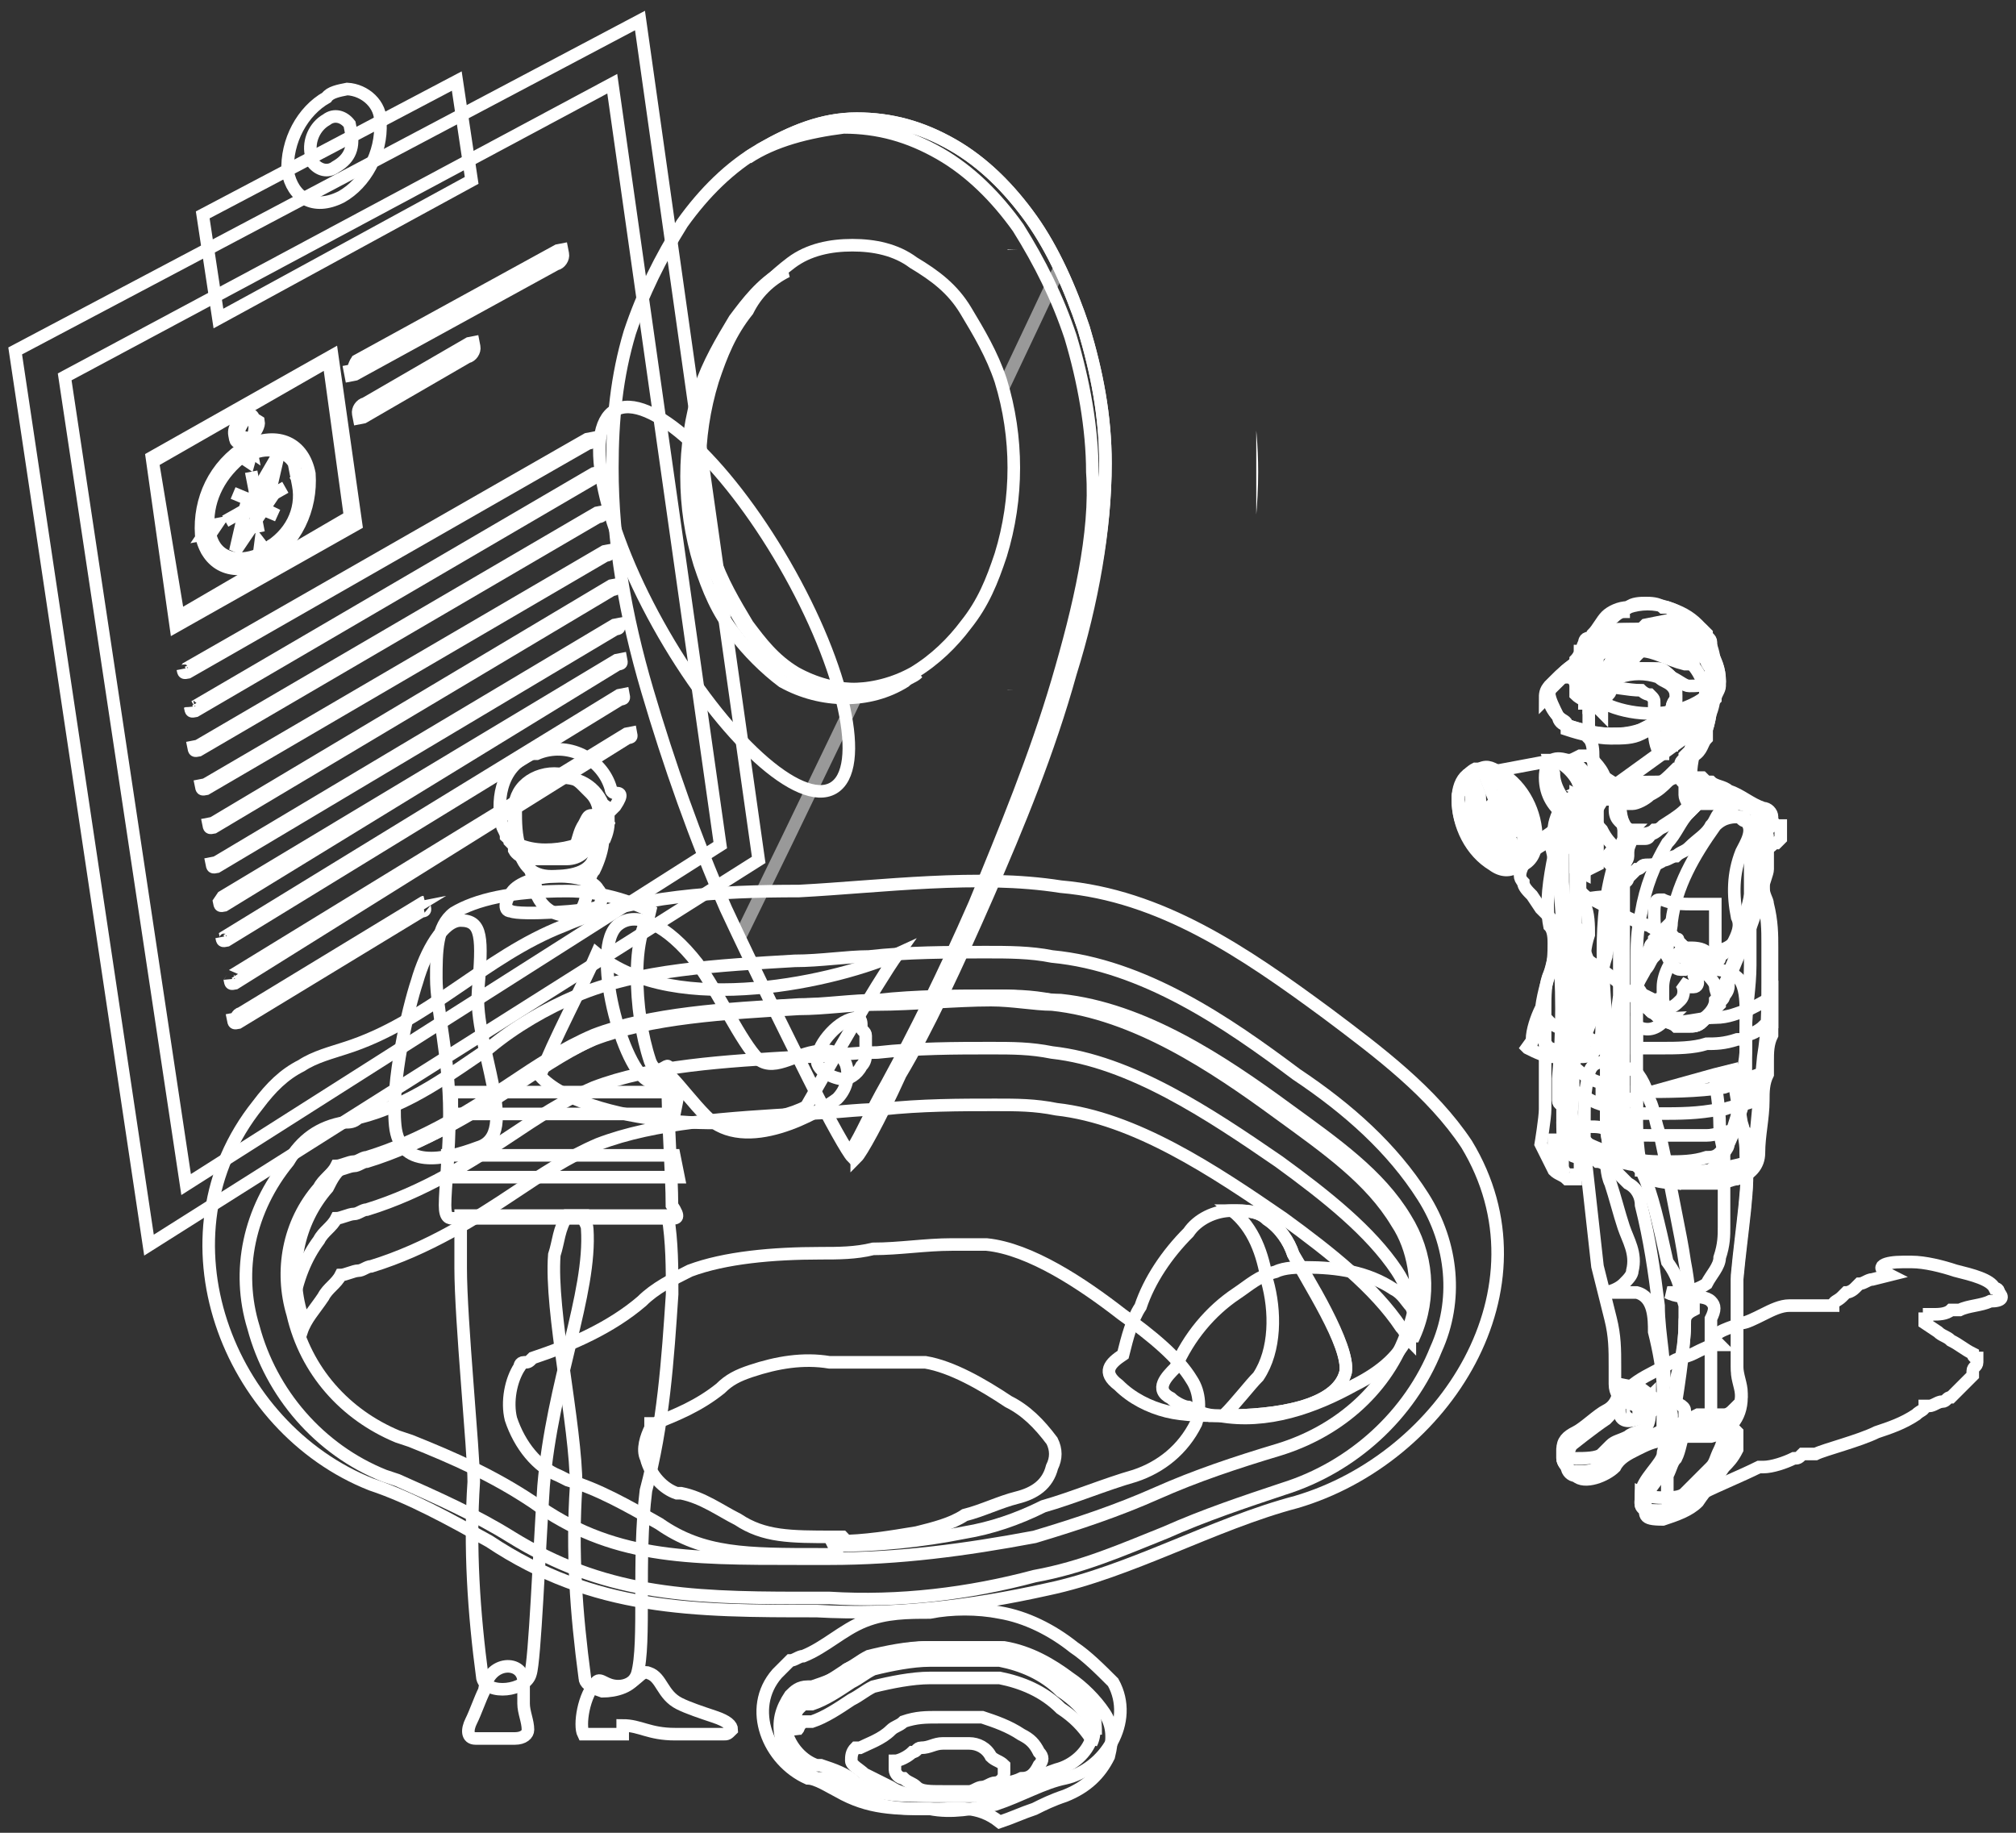<?xml version="1.0" encoding="utf-8"?>
<!-- Generator: Adobe Illustrator 27.3.1, SVG Export Plug-In . SVG Version: 6.00 Build 0)  -->
<svg version="1.1" id="圖層_1" xmlns="http://www.w3.org/2000/svg" xmlns:xlink="http://www.w3.org/1999/xlink" x="0px" y="0px"
	 viewBox="0 0 46.2 42" style="enable-background:new 0 0 46.2 42;" xml:space="preserve">
<rect x="0" y="0" width="46.2" height="42" fill="#333333" stroke="none"/>
<style type="text/css">
	.st0{fill:none;stroke:#FFFFFF;stroke-width:0.288;}
	.st1{clip-path:url(#SVGID_00000095300174404564004330000000997894276040685964_);}
	.st2{clip-path:url(#SVGID_00000042715963196826347020000012394414358752091025_);}
	.st3{clip-path:url(#SVGID_00000131347487656246232990000002688745424651510414_);}
	.st4{opacity:0.5;fill:none;stroke:#FFFFFF;stroke-width:0.288;enable-background:new    ;}
	.st5{fill:none;stroke:#FFFFFF;stroke-width:0.288;stroke-miterlimit:4;}
</style>
<g id="组_4274" transform="translate(-162.643 -228.968)">
	<g id="pc2-2_00000035524405879461290880000010300465574233484460_">
		<g id="组_5899_00000032648175371098146360000006461400973469192576_" transform="translate(-651.648 4.587)">
			<g id="组_5871_00000150089834185583632990000016380007015879198648_">
				<path id="路径_16656_00000158723624842900622580000011545550585595868093_" class="st0" d="M844,258.8c-1.9,0.5-3.8,1.6-5.7,2
					c-1.8,0.4-3.5,0.6-5.3,0.5c-2.8,0-5.1,0-7.5-1.6c-0.9-0.5-1.8-1-2.7-1.3c-3.3-1.3-5-5.7-2.6-8.7c0.3-0.4,0.6-0.7,1-0.9
					c0.3-0.2,0.7-0.3,1-0.4c1.9-0.6,3.2-2.1,5-2.8c1.6-0.7,3.6-0.8,5.4-0.8c1.9-0.1,4.1-0.4,6-0.1c2.3,0.2,4.2,1.5,6.1,2.9
					c1.2,0.9,2.4,1.8,3.2,3C849.9,253.9,847.4,257.8,844,258.8z"/>
				<path id="路径_16657_00000139269731420095675440000009339302932620000413_" class="st0" d="M833.3,261c-0.1,0-0.2,0-0.3,0
					l-0.4,0c-2.6,0-4.5-0.1-6.6-1.4c-0.8-0.5-1.7-0.9-2.6-1.3l-0.3-0.1c-1.5-0.6-2.6-1.9-3-3.4c-0.4-1.3-0.1-2.7,0.8-3.8
					c0.3-0.5,0.7-0.8,1.3-0.9c0.1,0,0.2,0,0.3-0.1c1.2-0.3,2.1-1,3-1.6c0.6-0.5,1.3-0.9,2-1.2c1.4-0.6,3.3-0.7,5-0.8
					c0.6,0,1.2-0.1,1.7-0.1c0.9-0.1,1.8-0.1,2.7-0.1c0.5,0,1,0,1.5,0.1c2.1,0.2,4,1.5,5.6,2.7c1.2,0.8,2.2,1.7,2.9,2.8
					c0.7,1.1,0.8,2.4,0.3,3.5c-0.6,1.5-1.9,2.7-3.5,3.2c-0.9,0.3-1.8,0.6-2.7,1c-1,0.4-1.9,0.8-3,1
					C836.5,260.9,834.9,261.1,833.3,261z"/>
				<path id="路径_16658_00000169536722917624707930000008152126762809709987_" class="st0" d="M833.3,260.1c-0.1,0-0.2,0-0.3,0
					l-0.4,0c-2.6,0-4.3,0-6.1-1.3c-0.9-0.6-1.8-1-2.8-1.4l-0.3-0.1c-1.2-0.5-2.1-1.5-2.4-2.8c-0.3-1-0.1-2.1,0.6-2.9
					c0.1-0.2,0.3-0.3,0.4-0.5c0.1,0,0.3-0.1,0.4-0.1c0.1,0,0.2-0.1,0.3-0.1c1.3-0.4,2.4-1.1,3.3-1.7c0.6-0.4,1.2-0.8,1.9-1.1
					c1.3-0.5,3-0.6,4.7-0.7c0.6,0,1.2-0.1,1.8-0.1c0.9-0.1,1.8-0.1,2.6-0.1c0.5,0,0.9,0,1.4,0.1c1.8,0.2,3.6,1.4,5.2,2.5
					c1.1,0.8,2.1,1.6,2.7,2.5c0.5,0.8,0.6,1.8,0.2,2.7c-0.5,1.3-1.6,2.2-2.9,2.6c-1,0.3-1.9,0.6-2.8,1c-0.9,0.4-1.8,0.7-2.8,1
					C836.4,259.9,834.9,260.1,833.3,260.1z"/>
				<path id="路径_16659_00000070095169610450549570000013465331578116825768_" class="st0" d="M821.2,254.9
					c0.1-0.3,0.3-0.5,0.5-0.8c0.1-0.2,0.3-0.3,0.4-0.5c0.1,0,0.3-0.1,0.4-0.1c0.1,0,0.2-0.1,0.3-0.1c1.3-0.4,2.4-1.1,3.3-1.7
					c0.6-0.4,1.2-0.8,1.9-1.1c1.3-0.5,3-0.6,4.7-0.7c0.6,0,1.2-0.1,1.8-0.1c0.9-0.1,1.8-0.1,2.6-0.1c0.5,0,0.9,0,1.4,0.1
					c1.8,0.2,3.6,1.4,5.2,2.5c1.1,0.8,2.1,1.6,2.7,2.5c0.1,0.1,0.1,0.2,0.2,0.3c0,0,0-0.1,0.1-0.1c0.4-0.9,0.3-1.9-0.2-2.7
					c-0.6-1-1.6-1.7-2.7-2.5c-1.5-1.1-3.3-2.3-5.2-2.5c-0.4,0-0.9-0.1-1.4-0.1c-0.8,0-1.8,0.1-2.6,0.1c-0.6,0-1.2,0.1-1.8,0.1
					c-1.7,0.1-3.4,0.2-4.7,0.7c-0.7,0.3-1.3,0.7-1.9,1.1c-0.9,0.6-2,1.3-3.3,1.7c-0.1,0-0.2,0.1-0.3,0.1c-0.1,0-0.3,0.1-0.4,0.1
					c-0.2,0.1-0.3,0.3-0.4,0.5c-0.7,0.8-0.9,1.9-0.6,2.9C821.1,254.7,821.1,254.8,821.2,254.9z"/>
				<path id="路径_16660_00000168823701591421083570000015930679579972398779_" class="st0" d="M821.6,252.8
					c0.1-0.2,0.3-0.3,0.4-0.5c0.1,0,0.3-0.1,0.4-0.1c0.1,0,0.2-0.1,0.3-0.1c1.3-0.4,2.4-1.1,3.3-1.7c0.6-0.4,1.2-0.8,1.9-1.1
					c1.3-0.5,3-0.6,4.7-0.7c0.6,0,1.2-0.1,1.8-0.1c0.9-0.1,1.8-0.1,2.6-0.1c0.5,0,0.9,0,1.4,0.1c1.8,0.2,3.6,1.4,5.2,2.5
					c1.1,0.8,2.1,1.6,2.7,2.5c0.2,0.3,0.3,0.6,0.4,1c0.1-0.7,0-1.5-0.4-2.1c-0.6-1-1.6-1.7-2.7-2.5c-1.5-1.1-3.3-2.3-5.2-2.5
					c-0.4,0-0.9-0.1-1.4-0.1c-0.8,0-1.8,0.1-2.6,0.1c-0.6,0-1.2,0.1-1.8,0.1c-1.7,0.1-3.4,0.2-4.7,0.7c-0.7,0.3-1.3,0.7-1.9,1.1
					c-0.9,0.6-2,1.3-3.3,1.7c-0.1,0-0.2,0.1-0.3,0.1c-0.1,0-0.3,0.1-0.4,0.1c-0.2,0.1-0.3,0.3-0.4,0.5c-0.6,0.7-0.8,1.7-0.6,2.6
					C821.1,253.7,821.3,253.2,821.6,252.8z"/>
				<path id="路径_16661_00000014628795501760884790000002286284794585716913_" class="st0" d="M833.4,260l-0.3,0
					c-1.7,0-2.7,0-3.7-0.7c-0.7-0.4-1.4-0.8-2.1-1l-0.2-0.1c-0.5-0.2-0.9-0.7-1.1-1.3c-0.1-0.4,0-0.9,0.2-1.2c0,0,0-0.1,0.1-0.1l0,0
					c0.1,0,0.1,0,0.2-0.1c0.9-0.3,1.8-0.7,2.5-1.3c0.3-0.3,0.7-0.5,1.1-0.7c0.8-0.3,1.9-0.4,3-0.4c0.4,0,0.8,0,1.2-0.1
					c0.6,0,1.2-0.1,1.8-0.1c0.3,0,0.6,0,0.8,0c1,0.1,2.2,0.9,3.1,1.6c0.7,0.5,1.3,1,1.6,1.5c0.2,0.3,0.2,0.7,0.1,1
					c-0.3,0.6-0.8,1-1.4,1.2c-0.7,0.2-1.4,0.5-2.1,0.7c-0.6,0.3-1.2,0.5-1.8,0.6c-1,0.2-2,0.3-3,0.3C833.5,260,833.5,260,833.4,260z
					"/>
				<path id="路径_16662_00000139287233236533790090000004894903841826296973_" class="st0" d="M833.6,259.6l-0.2,0
					c-1,0-1.6,0-2.2-0.4c-0.4-0.2-0.8-0.5-1.3-0.6l-0.1,0c-0.3-0.1-0.6-0.4-0.7-0.8c-0.1-0.2,0-0.5,0.1-0.7c0,0,0,0,0-0.1l0,0
					c0,0,0.1,0,0.1,0c0.5-0.2,1-0.4,1.5-0.8c0.2-0.2,0.4-0.3,0.7-0.4c0.6-0.2,1.2-0.3,1.8-0.2c0.2,0,0.5,0,0.7,0c0.4,0,0.7,0,1,0
					c0.2,0,0.3,0,0.5,0c0.6,0.1,1.3,0.5,1.9,0.9c0.4,0.2,0.7,0.5,1,0.9c0.1,0.2,0.1,0.4,0,0.6c-0.1,0.4-0.4,0.6-0.8,0.7
					c-0.4,0.1-0.8,0.3-1.2,0.4c-0.3,0.2-0.7,0.3-1.1,0.4c-0.6,0.1-1.2,0.2-1.8,0.2C833.7,259.7,833.7,259.7,833.6,259.6z"/>
				<g id="组_5931_00000041977337043334625410000006044047292641991587_" transform="translate(13.386 295.671) rotate(-11)">
					<path id="矩形_7_00000070099128408425667160000017664251146769521280_" class="st0" d="M814.1,86.1l-1,19.4l-15.4,6l0.9-20.7
						L814.1,86.1z"/>
					<path id="矩形_8_00000134945452955864322290000001538993060133780869_" class="st0" d="M799.6,91.6l13.6-4.2l-0.9,17.6
						l-13.5,5.3L799.6,91.6z"/>
					<g id="组_5926_00000132789122655208928170000012269558458195976109_" transform="translate(813.081 119.249)">
						<g id="组_5918_00000085968720618444328980000012865239494727752091_" transform="translate(4.086)">
							<path id="路径_16763_00000119809590613419247430000000538268593752874381_" class="st0" d="M-13.8-25.4
								c-0.1,0-0.2,0-0.2-0.1c0,0,0-0.1,0-0.1c0-0.2,0.2-0.3,0.3-0.4c0.1,0,0.2,0,0.2,0.1c0,0,0,0.1,0,0.1
								C-13.5-25.6-13.6-25.4-13.8-25.4z M-13.7-25.9c-0.1,0.1-0.2,0.2-0.2,0.3c0,0.1,0.1,0.2,0.3,0.1c0.1-0.1,0.2-0.2,0.2-0.3
								C-13.5-25.9-13.6-25.9-13.7-25.9L-13.7-25.9z"/>
						</g>
						<path id="矩形_9_00000181077843587905688070000003589486166258785461_" class="st0" d="M-9.7-25.5L-9.7-25.5
							C-9.6-25.5-9.6-25.5-9.7-25.5C-9.6-25.5-9.6-25.5-9.7-25.5l0.1,0.2c0,0,0,0.1-0.1,0.1l0,0c0,0-0.1,0-0.1,0c0,0,0,0,0,0l0-0.1
							C-9.8-25.5-9.7-25.5-9.7-25.5z"/>
						<path id="路径_16764_00000078010106250991262180000007831177683676844730_" class="st0" d="M-9.7-25.3
							c-0.8,0.3-1.3,1-1.4,1.8c0,0.7,0.5,1.1,1.3,0.9c0.8-0.3,1.3-1,1.4-1.8C-8.4-25.1-8.9-25.5-9.7-25.3L-9.7-25.3z M-9.7-22.9
							C-9.7-22.9-9.8-22.9-9.7-22.9c-0.1,0-0.2,0.1-0.2,0.1c-0.5,0.1-1-0.1-1-0.7c0,0,0-0.1,0-0.1c0,0,0-0.1,0-0.1
							c0.1-0.6,0.5-1.1,1.1-1.4c0,0,0.1,0,0.1,0c0,0,0.1,0,0.1,0c0.4-0.1,0.8,0.1,0.9,0.4c0,0.1,0,0.2,0,0.3c0,0,0,0.1,0,0.1
							c0,0,0,0.1,0,0.1C-8.7-23.6-9.1-23.1-9.7-22.9L-9.7-22.9z"/>
						<path id="路径_16765_00000152240391320464979170000008648954900825614242_" class="st0" d="M-9.7-24.7l0,0.5l0,0L-9.7-24.7
							C-9.7-24.7-9.7-24.7-9.7-24.7C-9.7-24.7-9.7-24.7-9.7-24.7L-9.7-24.7L-9.7-24.7z"/>
						<path id="路径_16766_00000014630628661296015580000017161100221680488345_" class="st0" d="M-9.8-23.8L-9.8-23.8l0,0.5
							c0,0,0,0,0,0c0,0,0,0,0,0c0,0,0,0,0,0L-9.8-23.8L-9.8-23.8z"/>
						<path id="路径_16767_00000060735856193072137930000002567772126253098386_" class="st0" d="M-9.9-23.9
							C-9.9-23.9-9.9-23.9-9.9-23.9L-9.9-23.9l-0.6,0.2c0,0,0,0,0,0c0,0,0,0,0,0L-9.9-23.9z"/>
						<path id="路径_16768_00000146498943611798309980000000075498420065093282_" class="st0" d="M-9-24.2C-9-24.2-9-24.2-9-24.2
							L-9-24.2L-9.6-24c0,0,0,0,0,0v0L-9-24.2C-9-24.2-9-24.2-9-24.2L-9-24.2z"/>
						<path id="路径_16769_00000011009004427955453240000002239152907241800372_" class="st0" d="M-9.9-24.1L-9.9-24.1
							C-9.8-24-9.8-24-9.9-24.1l-0.3-0.2c0,0,0,0,0,0s0,0,0,0l0,0L-9.9-24.1z"/>
						<path id="路径_16770_00000177471163444651260110000011546101481768547729_" class="st0" d="M-9.3-23.6
							C-9.3-23.6-9.3-23.6-9.3-23.6L-9.3-23.6l-0.3-0.2l-0.1-0.1c0,0,0,0,0,0L-9.3-23.6C-9.3-23.6-9.3-23.6-9.3-23.6z"/>
						<g id="组_5919_00000075877258036678069760000009852646424258091655_" transform="translate(2.296 3.417)">
							<path id="路径_16771_00000181047853966676514440000013923639088995617213_" class="st0" d="M-11.3-28.4l-0.4,0.9l0,0
								l-0.1,0.2l-0.1,0c0,0,0-0.1,0-0.1v0v0c0-0.1,0-0.1-0.1-0.1c0,0,0,0,0,0l0,0l0,0c0,0-0.1,0-0.1,0.1c0,0,0,0,0,0l0,0l-0.1,0
								l0,0l0,0l0.2-0.2l0,0L-11.3-28.4z"/>
							<path id="路径_16772_00000006707348734206360680000014892626034921650336_" class="st0" d="M-11.8-27.3L-11.8-27.3
								L-11.8-27.3l-0.2,0.2l0,0l-0.7,0.7l0.4-0.9l0,0l0.1-0.2l0.1,0c0,0,0,0.1,0,0.1c0,0,0,0,0,0v0c0,0.1,0,0.1,0.1,0.1
								c0,0,0,0,0,0l0,0c0,0,0.1,0,0.1-0.1C-11.9-27.3-11.9-27.3-11.8-27.3L-11.8-27.3L-11.8-27.3z"/>
						</g>
						<g id="组_5920_00000021808090708810130780000009387790392999352506_" transform="translate(4.191 2.969)">
							<path id="路径_16773_00000066486652238383160420000014723634935262462625_" class="st0" d="M-13.8-28.1l-0.1,0.2L-14-28
								C-14-28-13.9-28-13.8-28.1C-13.9-28.1-13.8-28.1-13.8-28.1z"/>
							<path id="路径_16774_00000072281435170174368970000005525966103390860438_" class="st0" d="M-13.9-25.8
								C-13.9-25.8-14-25.8-13.9-25.8c-0.1,0-0.2,0.1-0.2,0.1L-14-26L-13.9-25.8z"/>
						</g>
						<g id="组_5921_00000061458775580817240600000013558484771183593101_" transform="translate(0.799 5.333)">
							<path id="路径_16775_00000080170106345305831060000001035924822985634184_" class="st0" d="M-9.4-29.7
								C-9.4-29.6-9.4-29.6-9.4-29.7l-0.2,0.1L-9.4-29.7C-9.4-29.7-9.4-29.7-9.4-29.7z"/>
							<path id="路径_16776_00000080897079048286780440000004588365481732198834_" class="st0" d="M-11.5-29l-0.2,0.2
								c0,0,0-0.1,0-0.1c0,0,0-0.1,0-0.1L-11.5-29z"/>
						</g>
						<g id="组_5922_00000170961995829369902460000001582840246412622476_" transform="translate(4.694 2.356)">
							<path id="路径_16777_00000057143160442436063490000001706027024030431109_" class="st0" d="M-14.4-27.6L-14.4-27.6
								L-14.4-27.6L-14.4-27.6L-14.4-27.6l0.1,0l0,0.1l0,0L-14.4-27.6L-14.4-27.6l0,0.1l0,0L-14.4-27.6z"/>
						</g>
						<g id="组_5923_00000173136208997081833160000009037175008694484114_" transform="translate(8.746 5.285)">
							<path id="路径_16778_00000009589084171665098890000011906134535288128957_" class="st0" d="M-17.2-29.7L-17.2-29.7l0,0.1
								L-17.2-29.7L-17.2-29.7l-0.1,0.1l0,0L-17.2-29.7l-0.1,0.1l0,0.1l0,0l0-0.1L-17.2-29.7z"/>
						</g>
						<g id="组_5924_00000142893224971238683130000015951856793106376591_" transform="translate(0.168 8.099)">
							<path id="路径_16779_00000104694668441494182050000011087428761534621879_" class="st0" d="M-11.2-31.5L-11.2-31.5
								L-11.2-31.5L-11.2-31.5L-11.2-31.5l0-0.1l0.1-0.1l0,0l-0.1,0l0,0l0.1,0v0l-0.1,0.1h0.1v0L-11.2-31.5z"/>
						</g>
						<g id="组_5925_00000093137432994313804280000012845402189109077173_" transform="translate(4.337 10.952)">
							<path id="路径_16780_00000124855182270723786730000011303011164665378957_" class="st0" d="M-14.1-33.7
								C-14.1-33.7-14.1-33.7-14.1-33.7C-14.1-33.7-14.1-33.7-14.1-33.7L-14.1-33.7C-14.1-33.7-14.1-33.7-14.1-33.7
								C-14.1-33.7-14.1-33.7-14.1-33.7C-14.2-33.7-14.2-33.7-14.1-33.7C-14.1-33.7-14.1-33.7-14.1-33.7L-14.1-33.7
								C-14.1-33.7-14.1-33.7-14.1-33.7C-14.1-33.7-14.1-33.7-14.1-33.7C-14.1-33.7-14.1-33.7-14.1-33.7
								C-14.1-33.7-14.1-33.7-14.1-33.7C-14.1-33.6-14.1-33.6-14.1-33.7c0,0.1,0,0.1,0,0.1c0,0,0,0,0,0c0,0,0,0,0,0c0,0,0,0,0,0
								L-14.1-33.7C-14.2-33.6-14.2-33.6-14.1-33.7C-14.2-33.6-14.1-33.6-14.1-33.7L-14.1-33.7C-14.1-33.6-14.1-33.6-14.1-33.7
								C-14.1-33.6-14.1-33.6-14.1-33.7C-14.1-33.6-14.1-33.7-14.1-33.7C-14.1-33.7-14.1-33.7-14.1-33.7
								C-14.1-33.7-14.1-33.7-14.1-33.7L-14.1-33.7C-14.2-33.7-14.2-33.7-14.1-33.7C-14.2-33.7-14.2-33.7-14.1-33.7
								C-14.2-33.7-14.2-33.7-14.1-33.7C-14.2-33.7-14.2-33.7-14.1-33.7C-14.2-33.7-14.2-33.7-14.1-33.7
								C-14.2-33.7-14.2-33.7-14.1-33.7C-14.1-33.7-14.1-33.7-14.1-33.7C-14.1-33.8-14.1-33.8-14.1-33.7
								C-14.1-33.8-14.1-33.8-14.1-33.7L-14.1-33.7z"/>
						</g>
					</g>
					<g id="组_5927_00000059992919746342602110000000030430833246887605_" transform="translate(817.714 95.36)">
						<path id="矩形_10_00000139989562862302612140000009619012809244399492_" class="st0" d="M-14.3-6.8L-8-8.7l-0.1,2.3l-6.3,2
							L-14.3-6.8z"/>
						<path id="路径_16781_00000163753679334015373230000003545061304993919898_" class="st0" d="M-11-8.9
							c-0.6,0.2-1.1,0.8-1.2,1.5c0,0.6,0.4,1,1.1,0.8c0.6-0.2,1.1-0.8,1.2-1.5l0,0c0.1-0.4-0.2-0.8-0.6-0.9C-10.7-9-10.9-9-11-8.9
							L-11-8.9z M-11.1-7.3c-0.2,0.1-0.4,0-0.5-0.2c0-0.1,0-0.1,0-0.2c0-0.3,0.2-0.6,0.5-0.7c0.2-0.1,0.4,0,0.5,0.2
							c0,0.1,0,0.1,0,0.2v0C-10.6-7.6-10.8-7.4-11.1-7.3z"/>
					</g>
					<g id="组_5928_00000042738054959887547680000002335872090668557440_" transform="translate(827.243 111.114)">
						<path id="矩形_11_00000052826884249440108210000009420032745111734712_" class="st0" d="M-21-17.6l2.6-0.9
							c0.1,0,0.1,0,0.1,0c0,0,0,0,0,0.1l0,0c0,0.1-0.1,0.2-0.2,0.2l-2.6,0.9c-0.1,0-0.1,0-0.1,0c0,0,0,0,0-0.1l0,0
							C-21.2-17.5-21.1-17.6-21-17.6z"/>
						<path id="矩形_12_00000075862259143463426140000006609597352120094106_" class="st0" d="M-21-18.6l5-1.6c0.1,0,0.1,0,0.1,0
							c0,0,0,0,0,0.1l0,0c0,0.1-0.1,0.2-0.2,0.2l-5,1.6c-0.1,0-0.1,0-0.1,0c0,0,0,0,0-0.1l0,0C-21.1-18.4-21.1-18.5-21-18.6z"/>
					</g>
					<g id="组_5929_00000066488445331898875420000014627432043561916345_" transform="translate(808.38 125.986)">
						<path id="矩形_13_00000016039519905435191430000009199240933573548716_" class="st0" d="M-7.3-27.3l10-3.4c0,0,0.1,0,0.1,0
							c0,0,0,0,0,0l0,0c0,0.1,0,0.1-0.1,0.1l-10,3.4c-0.1,0-0.1,0-0.1-0.1l0,0C-7.4-27.2-7.3-27.3-7.3-27.3z"/>
						<path id="矩形_14_00000121263939448296699980000002837375749129505699_" class="st0" d="M-7.3-26.4l10-3.5c0,0,0.1,0,0.1,0
							c0,0,0,0,0,0l0,0c0,0.1,0,0.1-0.1,0.1l-10,3.5c-0.1,0-0.1,0-0.1-0.1l0,0C-7.4-26.4-7.4-26.4-7.3-26.4z"/>
						<path id="矩形_15_00000077303194423570811470000004452585900531393179_" class="st0" d="M-7.4-25.5l10-3.5c0,0,0.1,0,0.1,0
							c0,0,0,0,0,0l0,0c0,0.1,0,0.1-0.1,0.1l-10,3.5c-0.1,0-0.1,0-0.1-0.1l0,0C-7.5-25.5-7.4-25.5-7.4-25.5z"/>
						<path id="矩形_16_00000083785025228449159060000005746410887181931431_" class="st0" d="M-7.4-24.6l10-3.5c0,0,0.1,0,0.1,0
							c0,0,0,0,0,0l0,0c0,0.1,0,0.1-0.1,0.1l-10,3.5c-0.1,0-0.1,0-0.1-0.1l0,0C-7.5-24.6-7.5-24.6-7.4-24.6z"/>
						<path id="矩形_17_00000096772865956604178020000011758775184775703450_" class="st0" d="M-7.4-23.7l10-3.6c0,0,0.1,0,0.1,0
							c0,0,0,0,0,0l0,0c0,0.1,0,0.1-0.1,0.1l-10,3.6c-0.1,0-0.1,0-0.1-0.1l0,0C-7.5-23.7-7.5-23.7-7.4-23.7z"/>
						<path id="矩形_18_00000070807292018263635290000017979602670382277273_" class="st0" d="M-7.5-22.8l10-3.6c0,0,0.1,0,0.1,0
							c0,0,0,0,0,0l0,0c0,0.1,0,0.1-0.1,0.1l-10,3.6c-0.1,0-0.1,0-0.1-0.1l0,0C-7.6-22.8-7.5-22.8-7.5-22.8z"/>
						<path id="矩形_19_00000083062149472424196910000017185024539015502729_" class="st0" d="M-7.5-22l9.9-3.6c0,0,0.1,0,0.1,0
							c0,0,0,0,0,0l0,0c0,0.1,0,0.1-0.1,0.1l-9.9,3.7c-0.1,0-0.1,0-0.1-0.1l0,0C-7.6-21.9-7.6-21.9-7.5-22z"/>
						<path id="矩形_20_00000021813403973486308700000009406479776297096127_" class="st0" d="M-7.6-21.1l9.9-3.7c0,0,0.1,0,0.1,0
							c0,0,0,0,0,0l0,0c0,0.1,0,0.1-0.1,0.1l-9.9,3.7c-0.1,0-0.1,0-0.1-0.1l0,0C-7.7-21-7.6-21-7.6-21.1z"/>
						<path id="矩形_21_00000057139707709663659170000008287007933998803870_" class="st0" d="M-7.6-20.2l9.9-3.7c0,0,0.1,0,0.1,0
							c0,0,0,0,0,0l0,0c0,0.1,0,0.1-0.1,0.1L-7.6-20c-0.1,0-0.1,0-0.1-0.1l0,0C-7.7-20.1-7.7-20.1-7.6-20.2z"/>
						<path id="矩形_22_00000060030943431476580050000012375638280132361097_" class="st0" d="M-7.6-19.3l4.6-1.7
							C-3-21-3-21-3-20.9l0,0c0,0.1,0,0.1-0.1,0.1l-4.6,1.7c-0.1,0-0.1,0-0.1-0.1l0,0C-7.7-19.2-7.7-19.3-7.6-19.3z"/>
					</g>
					<g id="组_5930_00000110464401857290444670000002839200977721303974_" transform="translate(809.61 115.893)">
						<path id="路径_16782_00000144324075976226436650000016908135027266941080_" class="st0" d="M-4.1-19.7l-4.5,1.5l0.2-3.9
							l4.5-1.5L-4.1-19.7z M-8.5-18.4l4.3-1.5l0.2-3.6L-8.4-22L-8.5-18.4z"/>
					</g>
				</g>
			</g>
			<g id="组_5883_00000065766262939882040380000010989407902030047915_">
				<path id="路径_16663_00000000924333886794991250000016514922313571867804_" class="st0" d="M860.1,254c0-0.1-0.1-0.1-0.1-0.1
					c-0.1-0.2-0.5-0.3-0.9-0.4c-0.3-0.1-0.7-0.2-1-0.2c-0.1,0-0.2,0-0.2,0c-0.4,0-0.7,0.1-0.3,0.3l-0.4,0.1c-0.1,0-0.2,0.1-0.3,0.1
					c0,0,0,0-0.1,0.1c-0.1,0.1-0.2,0.1-0.2,0.1c0,0,0,0,0,0c0,0-0.1,0.1-0.1,0.1c-0.1,0.1-0.2,0.1-0.2,0.2l0,0c-0.3,0-0.5,0-0.8,0
					c-0.1,0-0.1,0-0.2,0c-0.2,0-0.4,0.1-0.6,0.2c-0.2,0.1-0.4,0.2-0.5,0.2c-0.2,0.1-0.7,0.2-0.6,0.4c0,0,0.1,0.1,0.1,0.1
					c0,0-0.1,0-0.1,0c-0.1,0-0.3,0.1-0.5,0.2c-0.2,0.1-0.4,0.1-0.5,0.2c-0.5,0.3-1.2,0.5-1.2,1.1c0,0.5,0.7,0.1,0.9-0.1
					c0.1-0.1,0.1-0.1,0.2-0.1c0.2,0,0.4,0.1,0.4,0.2c0,0.2,0,0.4,0,0.5c-0.1,0.2-0.1,0.4-0.2,0.6c-0.1,0.1-0.1,0.2-0.2,0.4
					c0,0.2,0,0.3,0,0.5c0,0.2,0.1,0.3,0.3,0.2c0.2-0.1,0.3-0.2,0.5-0.3c0.4-0.2,0.9-0.4,1.3-0.6l0.1,0c0.2,0,0.5-0.1,0.7-0.2
					c0.1,0,0.1,0,0.2-0.1c0,0,0.1,0,0.1,0s0.1,0,0.1,0c0,0,0,0,0.1,0c0.2-0.1,1-0.3,1.4-0.5c0.3-0.1,0.6-0.2,0.9-0.4
					c0.1-0.1,0.2-0.1,0.2-0.2l0,0c0,0,0.1,0,0.1,0c0.1,0,0.2-0.1,0.3-0.1c0.1,0,0.1-0.1,0.2-0.1c0,0,0.1-0.1,0.1-0.1
					c0.1-0.1,0.2-0.2,0.3-0.3c0,0,0.1-0.1,0.1-0.1c0,0,0,0,0-0.1c0-0.1,0.1-0.1,0.1-0.2c0,0,0-0.1,0-0.1c0,0,0,0,0,0c0,0,0,0,0,0
					c0,0-0.1,0-0.1-0.1c-0.2-0.1-0.3-0.2-0.5-0.3c-0.1-0.1-0.2-0.1-0.3-0.2c0,0,0,0,0,0c0,0,0,0,0,0c0,0,0,0,0,0l-0.3-0.2
					c0,0,0,0,0,0c0,0,0,0,0,0c0,0,0-0.1,0-0.1c0,0,0.1,0,0.1-0.1l0,0c0,0,0.1,0,0.1,0c0.1,0,0.3,0,0.4-0.1l0,0c0,0,0.1,0,0.1,0
					l0.1,0c0.2-0.1,0.5-0.1,0.7-0.2C860.2,254.2,860.2,254.1,860.1,254z M851.7,256.7c0,0,0-0.1,0-0.1l0,0c0,0,0,0,0,0c0,0,0,0,0,0
					c0,0,0,0,0,0c0,0,0,0,0,0c0,0,0,0,0,0c0,0,0,0,0,0c0.1,0,0.1-0.1,0.2-0.1c0.1,0,0.1,0,0.2-0.1
					C852.1,256.5,852,256.5,851.7,256.7C851.8,256.6,851.8,256.7,851.7,256.7C851.8,256.7,851.7,256.7,851.7,256.7L851.7,256.7z"/>
				<path id="路径_16664_00000151543144103451083450000006076965768938284219_" class="st0" d="M851.1,246.3
					c-0.1,0.3-0.1,0.5-0.2,0.8c-0.1,0.4-0.2,0.8-0.3,0.9s-0.2,0.5-0.3,0.9c0,0.1-0.1,0.3-0.1,0.4c0,0.1-0.1,0.2-0.1,0.3c0,0,0,0,0,0
					c0,0.2,0.1,0.3,0.2,0.4c0,0.2,0.1,0.3,0.1,0.5c0,0.1,0.1,0.5,0.1,0.5l0,0.1l0,0.1l0,0.1l-0.1,0l0,0.1l-0.2,0
					c-0.1-0.1-0.2-0.1-0.3-0.2c-0.1-0.2-0.2-0.4-0.3-0.6c0,0,0.1-0.6,0.1-0.8c0-0.1,0-0.2,0-0.4c0-0.6,0-1.5,0-1.9
					c0-0.3,0-0.6,0.1-0.8c0.1-0.3,0.1-0.5,0.2-0.6c0.1-0.3,0.1-0.7,0.1-1c0,0,1.1-0.3,1.2-0.1C851.5,245,851.1,246.1,851.1,246.3z"
					/>
				<path id="路径_16665_00000056401566943193693350000014522931488092041643_" class="st0" d="M850.9,247.2
					c-0.1,0.4-0.2,0.8-0.3,0.9s-0.2,0.5-0.3,0.9c0,0.1-0.1,0.3-0.1,0.4c0,0.1-0.1,0.2-0.1,0.3c0,0,0,0,0,0c0,0,0,0,0,0c0,0,0,0,0,0
					c0,0-0.1,0-0.1-0.1c0-0.2,0-0.3,0-0.5c0.1-1.1,0.1-2.1,0-3.2l0-0.2c0.1-0.1,0.2-0.1,0.3-0.1c0,0,0,0,0,0
					c0.1,0.1,0.2,0.2,0.2,0.3c0.1,0.3,0.2,0.5,0.3,0.8C850.9,246.9,850.9,247,850.9,247.2z"/>
				<path id="路径_16666_00000051361410032068654410000001855465045207511424_" class="st0" d="M851.4,256.3
					c0,0.2-0.1,0.4-0.3,0.6c-0.3,0.2-0.8,0.6-0.8,0.6c-0.1,0.2-0.1,0.3-0.1,0.5c0,0.1,0.1,0.2,0.2,0.2c0.2,0.2,0.7,0,0.9-0.2
					c0.1-0.2,0.3-0.3,0.5-0.4c0.2-0.1,0.4-0.2,0.6-0.2c0.1,0,0.2-0.1,0.2-0.3c0-0.1,0-0.2,0-0.3c0-0.1-0.1-0.1-0.1-0.2l-0.2-0.1
					l-0.3-0.2L851.4,256.3z"/>
				<path id="路径_16667_00000175321576009341198140000008631807629872889248_" class="st0" d="M853.9,256.9c0,0,0,0.1,0.1,0.1
					c0,0.1,0,0.1,0.1,0.2c0,0.1,0,0.3,0,0.4c-0.1,0.2-0.2,0.3-0.3,0.4c-0.2,0.3-0.4,0.5-0.6,0.8c-0.2,0.2-0.5,0.3-0.8,0.4
					c-0.5,0-0.4-0.1-0.4-0.4c0-0.3,0.5-0.7,0.5-0.9c0.1-0.2,0.4-0.7,0.4-0.7l0.4-0.2L853.9,256.9z"/>
				<path id="路径_16668_00000059995501303355563280000014054234388528824997_" class="st0" d="M852.4,257.1
					c0,0.1-0.3,0.2-0.4,0.2c-0.1,0-0.1,0-0.2,0.1c-0.1,0-0.2,0.1-0.3,0.2c-0.1,0.1-0.2,0.2-0.3,0.3c-0.2,0.1-0.4,0.2-0.6,0.2
					c-0.1,0-0.2,0-0.3,0c-0.1-0.1-0.2-0.2-0.2-0.3c0,0,0-0.1,0-0.1c0,0,0-0.1,0-0.1c0-0.2,0.1-0.3,0.3-0.4c0.2-0.1,0.5-0.4,0.7-0.5
					c0.2-0.1,0.3-0.3,0.3-0.6l0.5,0.1l0.4,0.3l0.2,0.1C852.4,256.7,852.4,256.9,852.4,257.1z"/>
				<path id="路径_16669_00000114754970304163260390000003538744956092543889_" class="st0" d="M852.4,257.1
					c0,0.1-0.3,0.2-0.4,0.2c-0.1,0-0.1,0-0.2,0.1c-0.1,0-0.2,0.1-0.3,0.2c-0.1,0.1-0.2,0.2-0.3,0.3c-0.2,0.1-0.4,0.2-0.6,0.2
					c-0.1,0-0.2,0-0.3,0c-0.1-0.1-0.2-0.2-0.2-0.3c0,0,0-0.1,0-0.1c0.1,0,0.2,0.1,0.3,0.1c0.2,0,0.5,0,0.6-0.1
					c0.1-0.1,0.1-0.1,0.2-0.2c0.1-0.1,0.2-0.1,0.4-0.2c0.1-0.1,0.3-0.1,0.4-0.2c0.1-0.1,0.1-0.3,0.1-0.4c0-0.1,0-0.2,0.1-0.2
					l0.2,0.1C852.4,256.7,852.4,256.9,852.4,257.1z"/>
				<path id="路径_16670_00000091733700555399258520000007937709904749270965_" class="st0" d="M853.9,257.4
					c-0.1,0.3-0.2,0.6-0.4,0.9c-0.3,0.4-0.7,0.7-1.2,0.7c-0.5,0-0.4-0.1-0.4-0.4c0,0,0,0,0,0c0-0.3,0.5-0.7,0.5-0.9s0.4-0.7,0.4-0.7
					l0.4-0.2l0.8,0c0,0,0,0,0,0C854,257,854,257.2,853.9,257.4z"/>
				<path id="路径_16671_00000040560793965895997430000000670620292046427839_" class="st0" d="M853.9,257.4
					c-0.1,0.3-0.2,0.6-0.4,0.9c-0.3,0.4-0.7,0.7-1.2,0.7c-0.5,0-0.4-0.1-0.4-0.4c0,0,0,0,0,0c0,0,0,0,0,0c0.2,0.1,0.4,0.1,0.5,0.1
					c0.2,0,0.4,0,0.5-0.1c0.1-0.1,0.2-0.2,0.3-0.3c0.1-0.1,0.2-0.2,0.3-0.3c0.1-0.1,0.1-0.2,0.2-0.4c0.1-0.2,0.1-0.4,0.1-0.6l0-0.1
					c0-0.1,0.1-0.1,0.2-0.2C854,257,854,257.2,853.9,257.4z"/>
				<path id="路径_16672_00000174560678765642063500000010891254974877302181_" class="st0" d="M852.9,254.7
					c0,0.6-0.2,1.8-0.2,1.8s0,0,0,0c-0.1,0-0.2,0.1-0.3,0.1c-0.1,0-0.2,0-0.4,0c-0.3,0-0.7-0.1-0.7-0.5c0-0.1,0-0.3,0-0.4
					c0-0.4,0-0.7-0.1-1.1c-0.1-0.4-0.2-0.8-0.3-1.2c-0.1-0.9-0.2-1.8-0.3-2.7c0-0.1,0-0.1,0-0.2c0-0.1,0-0.3,0-0.4
					c0-0.4,0-0.7,0.1-1.1c0.1-0.5,0.7-0.2,1-0.1c0.1,0,0.3,0.3,0.4,0.7c0.1,0.2,0.1,0.4,0.2,0.7c0.1,0.3,0.1,0.5,0.2,0.8
					c0.1,0.7,0.3,1.5,0.4,2.2c0.1,0.5,0.1,0.9,0.2,1c0,0,0,0.1,0,0.1C852.9,254.5,852.9,254.6,852.9,254.7z"/>
				<path id="路径_16673_00000145036645913618571440000012100227208264062344_" class="st0" d="M852.9,254.3c0,0.1,0,0.2,0,0.4
					c0,0.5-0.1,0.9-0.2,1.3c0,0.2,0,0.3-0.1,0.4c-0.1,0.2-0.2-0.1-0.2-0.2c0-0.4-0.1-0.9-0.2-1.3c0-0.3,0-0.8-0.4-0.9
					c-0.1,0-0.3,0-0.4,0c-0.1,0-0.3,0-0.4,0c0.2,0,0.4-0.1,0.5-0.2c0.1-0.1,0.2-0.2,0.2-0.3c0.1-0.4-0.1-0.7-0.2-1
					c-0.1-0.3-0.2-0.7-0.3-1c-0.1-0.2-0.1-0.5-0.1-0.7c0.8-0.2,1,0.7,1.4,2.5l0,0C852.8,253.7,852.8,254,852.9,254.3z"/>
				<path id="路径_16674_00000039850091807852549730000011872441819579854008_" class="st0" d="M851.1,249.9c0,0,0,0.1,0,0.3
					c0,0.2,0.1,0.5,0.1,0.7c0,0.1,0.1,0.3,0.2,0.4c0.1,0.1,0.1,0.1,0.2,0.2c0.2,0.1,0.3,0.3,0.3,0.5c0.2,0.8,0.3,1.5,0.4,2.3
					c0,0.7,0.2,1.4,0.1,2c0,0.1,0,0.2,0,0.2c0,0.2,0,0.4,0.1,0.5c0,0.1,0.1,0.1,0.2,0.2c0.3,0.1,0.6,0.1,0.8,0h0
					c0.4-0.1,0.7-0.4,0.7-0.9c0-0.2-0.1-0.4-0.1-0.6c0-0.2,0-0.4,0-0.6c0,0,0-0.1,0-0.1c0-0.1,0-0.2,0-0.3c0-0.2,0-0.3,0-0.5
					c0-0.1,0-0.2,0-0.3c0-0.1,0-0.2,0-0.3c0.1-1.1,0.3-2.2,0.2-2.8c0-0.2,0-0.4-0.1-0.7c-0.1-0.6-0.2-1.2-0.2-1.2l-0.4,0.1l-1.8,0.5
					L851.1,249.9z"/>
				<path id="路径_16675_00000072964493502605500840000006718148734002907831_" class="st0" d="M853,257.3c0,0-0.1,0-0.1,0
					c0,0,0,0,0,0c0.1,0,0.3,0,0.4,0c0.1,0,0.1,0,0.2,0h0c0.4-0.1,0.7-0.4,0.7-0.9c0-0.2-0.1-0.4-0.1-0.6c0-0.2,0-0.4,0-0.6
					c0,0,0-0.1,0-0.1c0-0.3,0-0.5,0-0.8c0-0.1,0-0.2,0-0.3c0-0.1,0-0.2,0-0.3c0.1-1.1,0.3-2.2,0.2-2.8c0-0.2,0-0.4-0.1-0.7
					c-0.1-0.6-0.2-1.2-0.2-1.2l-0.4,0.1c0,0.2,0.1,0.6,0.1,1.1c0,0.3,0.1,0.5,0.1,0.7c0,0.5,0,1.1,0,1.6c0,0.2,0,0.4-0.1,0.7
					c0,0.2-0.2,0.4-0.3,0.6c-0.3,0.2-0.6,0.2-0.9,0.2c0.2,0.1,0.4,0.1,0.6,0.1c0.1,0,0.3,0,0.4,0.1c0.1,0.1,0.1,0.2,0,0.4
					c0,0.3,0,0.7,0,1c0,0.4,0,0.8,0,1.2C853.6,256.8,853.7,257.2,853,257.3z"/>
				<path id="路径_16676_00000017494069123557310850000010198416209716559522_" class="st0" d="M850.6,245.1
					c0.1,0.2,0.1,0.5,0.1,0.7c-0.1,0.3-0.1,0.5-0.1,0.8c-0.1,0.6-0.2,1.2-0.1,1.9c-0.2,0-0.4,0-0.7-0.1c-0.2-0.2-0.3-0.5-0.2-0.7
					c0-0.3,0.1-0.7,0.2-1c0.1-0.2,0.1-0.5,0.1-0.7c0-0.1,0-0.3-0.1-0.4c-0.1-0.5,0-1.1,0.1-1.6c0-0.3,0.1-0.5,0.2-0.8
					c0-0.1,0.1-0.1,0.1-0.2c0.2-0.2,0.5-0.4,0.9-0.4c-0.3,0.4-0.5,0.9-0.5,1.4c0,0.1-0.1,0.3-0.1,0.4c0,0.1,0,0.2,0,0.3
					c0,0.1,0,0.2,0.1,0.3C850.5,245,850.5,245,850.6,245.1z"/>
				<path id="路径_16677_00000047756095093041372800000013938526520427833992_" class="st0" d="M850.5,246c0,0.1,0,0.2,0,0.2
					c0,0.2,0,0.3,0.1,0.5c0.1,0.6,0.1,1.1,0,1.7c-0.1,0-0.3-0.1-0.4-0.2c0,0,0,0,0,0c0,0,0,0,0-0.1c0-0.1,0.1-0.2,0.1-0.3
					c0-0.1,0-0.2,0-0.3l0-1c0-0.1,0-0.2,0-0.3c0-0.2-0.1-0.3-0.1-0.5c0-0.2-0.1-0.3-0.1-0.5c0-0.3-0.1-0.7-0.1-1
					c0-0.3,0-0.5,0.1-0.8l0-0.1c0-0.1,0.1,0,0.1,0c0.1,0.1,0.2,0.1,0.2,0.2c0,0.1,0,0.2,0,0.2c0,0.1,0,0.2,0,0.3c0,0.2,0,0.4,0,0.6
					c0,0.3,0,0.7,0,1C850.5,245.9,850.5,246,850.5,246z"/>
				<path id="路径_16678_00000174593280690969938480000009376235932689463458_" class="st0" d="M849.4,248.2
					c0-0.2,0.1-0.5,0.2-0.7c0,0.1,0.1,0.2,0.2,0.3c0.1,0.1,0.2,0.1,0.3,0.2c0.2,0,0.3,0,0.5-0.1c0.1-0.1,0.2-0.1,0.2-0.2
					c0,0,0.1-0.1,0.1-0.2c0.1,0.1,0.1,0.3,0.1,0.4c0,0.1,0,0.3-0.1,0.4c0,0.1,0,0.1-0.1,0.2c-0.1,0.1-0.2,0.1-0.3,0.1
					c-0.2,0-0.4,0-0.6,0c-0.2,0-0.4-0.1-0.6-0.2c0,0-0.1-0.1-0.1-0.1C849.4,248.4,849.4,248.3,849.4,248.2z"/>
				<path id="路径_16679_00000019673811742859491550000013961234925323496586_" class="st0" d="M854.4,251L854.4,251
					c-0.7,0.2-1.4,0.3-2,0.2c-0.3-0.1-0.7-0.1-1-0.2c0,0,0,0-0.1,0c-0.2,0-0.3-0.1-0.5-0.2c-0.1-0.1-0.2-0.1-0.3-0.2l0,0
					c0-0.1,0-0.3,0-0.4c0,0,0,0,0,0c0.1,0,0.1,0,0.2,0c0.2,0,0.3,0,0.5,0.1c0.3,0.1,0.7,0.1,1,0.1c0.4,0,0.8,0,1.2,0
					c0.2,0,0.4-0.1,0.6-0.1c0.1,0,0.3,0,0.4,0.1c0,0,0,0,0,0C854.3,250.5,854.3,250.8,854.4,251z"/>
				<path id="路径_16680_00000009585585865247610070000000586973297969428665_" class="st0" d="M850.1,244.9
					c0.1,0.5,0.1,0.9,0.1,1.4c0,0.5,0,0.9,0.1,1.4c0,0.7,0.1,1.5,0,2.2c0,0,0,0.1,0,0.1c0,0.1,0,0.2,0.1,0.3c0,0.1,0.1,0.1,0.2,0.2
					c0,0,0.1,0.1,0.1,0.1c0.2,0.1,0.5,0.2,0.7,0.3c0,0,0.1,0,0.1,0s0.1,0,0.1,0l0,0c0.3,0.1,0.6,0.1,0.9,0.1c0.3,0,0.6,0,0.9-0.1
					c0.1,0,0.2,0,0.3-0.1c0.1,0,0.2-0.1,0.2-0.2c0.1-0.2,0.2-0.5,0.3-0.8c0.1-0.3,0.1-0.6,0.1-1c0-0.2,0-0.5,0-0.7c0,0,0-0.1,0-0.1
					c0-0.5,0.1-1,0.1-1.5c0-0.1,0-0.3,0-0.4c0-0.4,0-0.9,0-1.3c0-0.2,0-0.5,0-0.7c0-0.1,0.1-0.3,0.1-0.4c0.1-0.1,0.2-0.2,0.3-0.3
					c0,0,0.1-0.1,0.1-0.2c0,0,0-0.1,0-0.1c0-0.1-0.1-0.2-0.2-0.2c-0.3-0.1-0.5-0.3-0.8-0.4c-0.1-0.1-0.3-0.1-0.4-0.2
					c-0.1,0-0.1,0-0.2-0.1c0,0-0.1,0-0.1,0c-0.1,0-0.1,0-0.2,0c0,0,0,0-0.1,0c-0.1,0-0.2,0-0.2,0c0,0,0,0-0.1,0
					c-0.1,0.1-0.3,0.1-0.4,0.1c-0.3,0-0.6,0-0.9,0.1c-0.2,0-0.3,0-0.5,0.1c-0.1,0-0.1,0-0.2,0h0c0,0,0,0,0,0
					c-0.2,0.1-0.4,0.2-0.5,0.3c-0.1,0.2-0.2,0.4-0.2,0.6C850,244,850,244.5,850.1,244.9z"/>
				<g id="组_5872_00000121264562146270385840000016429258837908044440_">
					<path id="路径_16681_00000127010789711306714900000015475598497634393526_" class="st0" d="M851.3,248.6c0,0.3,0,0.7,0,1
						c0,0.3,0,0.6,0.1,0.8c0,0.1,0,0.2,0,0.2c0,0.1,0,0.1,0,0.2c0,0,0.1,0,0.1,0c0,0,0.1,0,0.1,0c0,0,0-0.3,0-0.4
						c0-0.3-0.1-0.5-0.1-0.8c0-0.3,0-0.6,0-1c0-0.3,0-0.7,0-1s0-0.7,0-1c0-0.3,0-0.6,0-1c0-0.3,0-0.5,0-0.8c0-0.2,0-0.4,0-0.6
						c0-0.2,0-0.4,0.1-0.5c0,0.1-0.1,0.1-0.1,0.2c-0.1,0.2-0.2,0.5-0.1,0.7c0,0.2,0,0.5,0,0.7c0,0.3,0,0.6,0,0.9c0,0.3,0,0.7,0,1
						C851.3,247.9,851.3,248.2,851.3,248.6z"/>
				</g>
				<path id="路径_16682_00000021091168777114087990000012961033342089930426_" class="st0" d="M850.1,247.8c0,0.2,0,0.4,0,0.6
					c0,0.3,0,0.5,0,0.8c0,0.3,0,0.5,0,0.8c0,0.3,0,0.7,0.3,0.8c0,0,0,0,0,0c0.1,0,0.1,0,0.2,0.1c0.1,0,0.2,0,0.3,0.1
					c0.1,0,0.2,0.1,0.3,0.1c0-0.3-0.1-0.7-0.1-1c0-0.1,0-0.2,0-0.3c0-0.1,0-0.2,0-0.3c0-0.1,0-0.1,0-0.2c0-0.3,0-0.6,0-0.9
					c0-0.2,0-0.4,0-0.5c0,0,0,0,0-0.1c-0.1-1.4-0.2-2.9,0.4-4.2l0-0.2l-0.1-0.6c0-0.1,0-0.1-0.1-0.1c-0.1,0-0.1,0-0.2,0
					c-0.1,0-0.1,0-0.2,0c-0.1,0-0.2,0-0.2,0.1c-0.1,0.1-0.2,0.2-0.3,0.3c0,0,0,0,0,0.1c-0.1,0.1-0.1,0.3-0.2,0.4
					c0,0.1,0,0.2-0.1,0.3c0,0.2,0,0.5,0,0.7c0.1,0.9,0.1,1.8,0.1,2.6C850.1,247.3,850.1,247.6,850.1,247.8z"/>
				<path id="路径_16683_00000072274672959449139700000013817411696559730342_" class="st0" d="M850,244.4
					c0.2,1.9,0.2,3.8,0.1,5.7c0,0.3,0,0.7,0.3,0.8c0,0,0,0,0,0c0-0.4-0.1-0.8-0.1-1.2c0-0.5,0-0.9,0-1.4c0-0.7,0-1.5,0-2.2
					c0-0.1,0-0.2,0.1-0.3c0.1,0,0.2,0,0.2-0.1c-0.2,0-0.4-0.2-0.4-0.4c-0.1-0.2-0.1-0.4-0.1-0.6c0-0.2,0-0.4,0-0.6
					c0-0.3,0-0.6,0.1-0.9c0.1-0.3,0.3-0.5,0.6-0.6c-0.1,0-0.1,0-0.2-0.1c-0.1,0-0.2,0-0.2,0.1c-0.1,0.1-0.2,0.2-0.3,0.3
					c0,0,0,0,0,0.1c-0.1,0.1-0.1,0.3-0.2,0.4c0,0.1,0,0.2-0.1,0.3C849.9,243.9,849.9,244.2,850,244.4z"/>
				<path id="路径_16684_00000052797046034697894400000014813920391984845982_" class="st0" d="M851.8,247.9c0,0.2,0,0.3,0,0.5
					c0,0.3,0,0.6,0,0.9c0,0.2,0,0.3,0,0.5c0,0.4,0,0.9,0.1,1.3c0,0,0,0.1,0,0.1c0,0,0,0,0,0c0,0,0.1,0,0.1,0.1
					c0.3,0.1,0.6,0.1,0.8,0.1c0.1,0,0.1,0,0.2,0c0,0,0,0,0.1,0c0,0,0.1,0,0.1,0c0.1,0,0.1,0,0.2,0c0.1,0,0.1,0,0.2,0
					c0.1,0,0.3-0.1,0.4-0.1c0.3-0.1,0.5-0.3,0.5-0.6l0.2-2.1c0.1-0.6,0.1-1.1,0.1-1.7c0-0.3,0-0.6,0-0.9c0-0.3,0-0.6-0.1-1
					c0-0.1,0-0.2,0-0.3c0-0.2,0-0.3,0-0.5c0-0.2,0-0.3,0-0.5c0,0,0,0,0,0c0-0.2,0-0.3,0.1-0.4c0,0,0.1-0.1,0.1-0.1c0,0,0,0,0,0
					c-0.3-0.3-0.7-0.5-1.1-0.6c-0.1,0-0.3,0-0.4,0c-0.1,0.1-0.3,0.3-0.4,0.4c-0.2,0.2-0.3,0.5-0.5,0.7c-0.3,0.5-0.5,1-0.6,1.6
					c-0.1,0.4-0.1,0.8-0.1,1.1C851.8,247,851.8,247.5,851.8,247.9z"/>
				<path id="路径_16685_00000121242118014579983340000004052022354586141830_" class="st0" d="M852,251.3
					C852,251.3,852,251.3,852,251.3c0,0,0.1,0.1,0.1,0.1c0.3,0.1,0.6,0.1,0.8,0.1c0.1,0,0.1,0,0.2,0c0,0,0,0,0.1,0c0,0,0.1,0,0.1,0
					c0.1,0,0.1,0,0.2,0c0.1,0,0.1,0,0.2,0c0.1,0,0.3-0.1,0.4-0.1c0.3-0.1,0.5-0.3,0.5-0.6c0-0.4,0.1-0.8,0.1-1.2
					c0-0.2,0-0.4,0.1-0.6c0-0.1,0-0.2,0-0.3c0-0.2,0-0.4,0.1-0.6c0-0.2,0-0.4,0-0.6c0-0.2,0-0.3,0-0.5c0-0.3,0-0.6,0-0.9
					c0-0.3,0-0.6-0.1-1c0-0.1-0.1-0.2-0.1-0.4c-0.1-0.3-0.2-0.6,0-0.8c0,0,0.1-0.1,0.1-0.1c0.1,0,0.1-0.1,0.2-0.1
					c0,0,0.1-0.1,0.1-0.1v0c0-0.1,0-0.1,0-0.2c0,0,0-0.1,0-0.1c0,0,0,0-0.1,0c-0.1-0.1-0.3-0.2-0.4-0.3c-0.2-0.1-0.3-0.2-0.5-0.2
					c-0.2-0.1-0.3-0.1-0.5-0.1l-0.1,0.1c0,0,0,0,0.1,0c0.2,0.1,0.3,0.2,0.5,0.3c0.1,0,0.1,0.1,0.2,0.1c0.2,0.2,0,0.5-0.1,0.7
					c-0.2,0.5-0.2,1-0.1,1.5c0.1,0.2,0,0.4-0.1,0.6c-0.1,0.2-0.3,0.3-0.5,0.4c-0.2,0.1-0.5,0-0.7-0.1c0.2,0.1,0.5,0.2,0.8,0.3
					c0.2,0,0.5,0.1,0.6,0.3c0.1,0.2,0.1,0.5,0.1,0.7c0,0.1,0,0.2,0,0.3c0,0.2,0,0.4,0,0.5c0,0.3-0.1,0.6-0.1,0.9c0,0,0,0,0,0.1
					c0,0.1,0,0.2,0,0.2c0,0.1,0,0.2-0.1,0.3c0,0.1-0.1,0.3-0.1,0.4c-0.1,0.3-0.2,0.6-0.4,0.8c-0.2,0.2-0.5,0.3-0.8,0.4
					C852.3,251.3,852.2,251.3,852,251.3z"/>
				<path id="路径_16686_00000179618188825780948850000000390566615304151485_" class="st0" d="M851.8,249.4c0,0.2,0,0.3,0,0.5
					c0.2,0,0.3,0,0.5,0h0c0.5,0,0.9,0,1.4-0.1l0.1,0c0.3-0.1,0.5-0.1,0.7-0.2c0-0.2,0-0.4,0.1-0.6c-0.3,0.1-0.5,0.2-0.8,0.3
					C853.2,249.4,852.5,249.4,851.8,249.4z"/>
				<path id="路径_16687_00000090293254520512544970000013530241004891843238_" class="st0" d="M851.8,247.9c0,0.2,0,0.3,0,0.5
					c0.2,0,0.4,0,0.6,0c0.3,0,0.7,0,1-0.1c0.2,0,0.4,0,0.7-0.1c0.1,0,0.2,0,0.2-0.1c0.1,0,0.3-0.1,0.4-0.2c0.1,0,0.1-0.1,0.2-0.1
					c0-0.2,0-0.4,0-0.6c-0.1,0.1-0.3,0.2-0.5,0.3c-0.3,0.1-0.5,0.2-0.8,0.2c-0.3,0-0.6,0.1-0.9,0.1c-0.1,0-0.2,0-0.3,0
					C852.2,248,852,248,851.8,247.9z"/>
				<path id="路径_16688_00000106124909204298477590000001265742480494012351_" class="st0" d="M853.1,242.9c0,0-0.1,0.1-0.1,0.1
					c0,0,0,0,0,0c-0.1,0.1-0.2,0.2-0.4,0.2c-0.1,0.1-0.3,0.2-0.4,0.2c-0.1,0.1-0.3,0.1-0.4,0.1c-0.3-0.1-0.3-0.3-0.4-0.5
					c0-0.1,0-0.1,0-0.2c0,0,0-0.1,0-0.1c0-0.1,0-0.3,0-0.4c0,0,0,0,0,0l1.8-1.3c0,0-0.4,1.1-0.2,1.3c0.1,0.1,0.3,0.2,0.5,0.3
					C853.4,242.4,853.4,242.6,853.1,242.9z"/>
				<path id="路径_16689_00000023250220506504815280000018390781444107178133_" class="st0" d="M850.9,242.1
					c0.2,0.1,0.3,0.2,0.5,0.3c0,0.2-0.1,0.4-0.1,0.5c0,0.1,0,0.2,0.1,0.3c0.1,0.1,0.2,0.2,0.3,0.2c-0.1,0.1-0.1,0.2-0.1,0.4
					c0,0.1,0,0.1,0,0.2c0,0.1-0.1,0.2-0.2,0.3c-0.1,0-0.2-0.1-0.3-0.2c0-0.1,0.1-0.2,0.2-0.3c0,0,0,0,0,0c-0.1-0.1-0.2-0.2-0.3-0.4
					C850.7,243.1,850.7,242.6,850.9,242.1z"/>
				<path id="路径_16690_00000086672476137810015790000009554115573537286824_" class="st0" d="M853.1,242.9c0,0-0.1,0.1-0.1,0.1
					c0,0,0,0,0,0c0,0,0,0,0-0.1c0-0.1-0.1-0.2-0.1-0.3c0-0.1,0-0.1,0-0.2c0-0.1-0.1-0.1-0.1-0.2c-0.1,0-0.2,0-0.3,0.1
					c-0.1,0.1-0.2,0.2-0.4,0.3c-0.1,0.1-0.3,0.2-0.4,0.2c-0.1,0-0.1,0-0.2,0c0,0,0-0.1,0-0.1c0-0.1,0-0.3,0-0.4c0,0,0,0,0,0l1.8-1.3
					c0,0-0.4,1.1-0.2,1.3c0.1,0.1,0.3,0.2,0.5,0.3C853.4,242.5,853.4,242.6,853.1,242.9z"/>
				<path id="路径_16691_00000044884172684203850160000016097411948138301877_" class="st0" d="M853.2,241.1
					C853.2,241.2,853.2,241.2,853.2,241.1c0,0.1,0,0.1,0,0.2c-0.1,0.1-0.1,0.2-0.2,0.3h0c0,0-0.1,0.1-0.1,0.1c0,0.1-0.1,0.1-0.1,0.2
					c0,0,0,0.1-0.1,0.1c-0.2,0.2-0.4,0.4-0.7,0.5l0,0c0,0-0.1,0-0.1,0c0,0,0,0,0,0c0,0,0,0,0,0c0,0,0,0,0,0c0,0,0,0,0,0
					c-0.4,0.2-0.7,0.2-0.9,0c-0.2-0.2-0.2-0.8-0.2-0.8c0-0.1,0-0.3-0.1-0.4c0,0,0,0,0,0c0-0.1,0-0.3,0-0.4c0-0.1,0-0.1,0-0.2
					c0-0.1,0-0.3,0-0.4c0-0.2,0.1-0.3,0.1-0.5c0-0.1,0.1-0.2,0.1-0.3c0-0.2,0.1-0.4,0.3-0.5c0.2-0.1,0.4-0.2,0.7-0.2
					c0,0,0.8,0.6,0.9,0.6c0.4,0.2,0.6,0.7,0.6,1.1C853.2,240.8,853.2,241,853.2,241.1C853.2,241.1,853.2,241.1,853.2,241.1
					C853.2,241.1,853.2,241.1,853.2,241.1z"/>
				<path id="路径_16692_00000011721924855247752780000009924280844053411480_" class="st0" d="M850.7,240
					c0.4-0.2,0.8-0.3,1.2-0.3c0.1,0,0.2,0,0.4,0c0.1,0,0.2,0.1,0.3,0.2c0.1,0.1,0.1,0.3,0.1,0.4c0,0.2,0,0.3-0.1,0.5
					c-0.1,0.3-0.2,0.6-0.2,1c0-0.1-0.1-0.2-0.1-0.2c-0.1-0.2-0.1-0.4-0.1-0.5c0-0.1,0-0.1,0-0.2c0-0.1,0-0.3,0-0.4
					c0-0.1,0-0.1-0.1-0.2c-0.1,0-0.2-0.1-0.2-0.1c-0.3,0-0.7-0.1-1-0.1C850.9,240.1,850.8,240.1,850.7,240L850.7,240z"/>
				<path id="路径_16693_00000025426858261447175080000000986917577648413606_" class="st0" d="M853.6,240.2
					c-0.1,0.3-0.1,0.6-0.2,0.9c0,0,0,0.1,0,0.1c0,0,0,0.1,0,0.1c0,0,0,0,0,0c-0.1,0.1-0.2,0.3-0.3,0.4c0,0,0,0,0,0c0,0,0,0,0,0
					c0-0.1,0-0.2,0.1-0.2c0,0,0-0.1,0-0.1c0,0,0,0,0-0.1c0,0,0-0.1,0-0.1c-0.1-0.1-0.2-0.1-0.3-0.1c-0.1,0.1-0.2,0.1-0.2,0.2
					c0,0,0,0.1-0.1,0.1c0,0,0,0.1,0,0.1c0,0,0,0,0,0.1c0,0,0,0,0-0.1c0,0,0,0,0-0.1c0-0.1,0-0.2,0-0.3c0-0.1,0-0.3,0-0.4
					c0-0.1,0-0.2,0.1-0.3c0-0.1,0-0.2-0.1-0.3c-0.1-0.1-0.2-0.1-0.3-0.2c-0.3-0.1-0.6-0.1-0.9,0c-0.2,0-0.3,0-0.5,0c0,0-0.1,0-0.1,0
					c0,0-0.1-0.1-0.1-0.1c0-0.1,0-0.3,0-0.4c0-0.1,0.1-0.2,0.1-0.3c0-0.1,0.1-0.1,0.2-0.2c0.1-0.1,0.2-0.1,0.3-0.1
					c0.2,0,0.4,0,0.6,0c0.4,0,0.8,0,1.2,0.3c0.1,0.1,0.2,0.2,0.3,0.3c0,0,0,0,0.1,0.1C853.5,239.7,853.6,239.9,853.6,240.2z"/>
				<path id="路径_16694_00000096028106020204125550000006049925919779174047_" class="st0" d="M853.6,240.2
					c-0.1,0.3-0.1,0.6-0.2,0.9c0,0,0,0.1,0,0.1c0,0,0,0.1,0,0.1c0,0,0,0,0,0c-0.1,0.1-0.1,0.3-0.3,0.4h0c0,0,0,0,0,0c0,0,0,0,0,0
					c0-0.1,0-0.2,0.1-0.2c0,0,0-0.1,0-0.1c0,0,0,0,0-0.1c0,0,0-0.1,0-0.1c-0.1-0.1-0.2-0.1-0.3-0.1c-0.1,0.1-0.2,0.1-0.2,0.2
					c0,0,0,0.1-0.1,0.1c0,0,0,0.1,0,0.1c0,0,0,0,0,0.1c0,0,0,0,0-0.1c0,0,0,0,0-0.1c0-0.1,0-0.2,0-0.3c0-0.1,0-0.3,0-0.4
					c0-0.1,0-0.2,0.1-0.3c0,0.2,0,0.5-0.1,0.7c0,0,0,0.1,0.1,0.1c0,0,0,0,0,0c0.1-0.1,0.1-0.2,0.2-0.2c0.1-0.1,0.1-0.1,0.2-0.1
					c0.1,0,0.2,0,0.2,0.1c0,0,0,0,0,0c0,0,0.1,0,0.1-0.1c0.2-0.3,0.2-0.7,0.2-1c0-0.1-0.1-0.3-0.1-0.4
					C853.5,239.7,853.6,239.9,853.6,240.2z"/>
				<path id="路径_16695_00000177450100012285444600000011418989522880045953_" class="st0" d="M853.3,239.4
					c0.1,0.1,0.1,0.2,0.2,0.3c0,0.1,0,0.2-0.1,0.3c-0.1,0.1-0.2,0.1-0.4,0.1c-0.1,0-0.2-0.1-0.4-0.2c-0.2-0.2-0.4-0.2-0.7-0.2
					l-0.8,0c-0.1,0-0.3,0-0.4-0.1c-0.2-0.1-0.2-0.3-0.1-0.5c0,0,0-0.1,0.1-0.1c0.3-0.2,0.7-0.2,1.1-0.2c0.4,0,0.8,0,1.2,0.3
					C853.1,239.3,853.2,239.3,853.3,239.4z"/>
				<path id="路径_16696_00000053541094857734358200000016504037366551899548_" class="st0" d="M849.9,250.5c0,0,0,0.1,0,0.2
					c0,0.1,0,0.1,0,0.2l0.1,0.2c0,0,0.1,0.1,0.1,0.1s0.1,0.1,0.1,0.1s-0.1-0.1-0.1-0.2s0-0.2,0-0.2c0-0.1,0-0.2,0-0.3c0,0,0,0,0-0.1
					L849.9,250.5z"/>
				<path id="路径_16697_00000085208494337252184260000014497663439381068431_" class="st0" d="M851.8,238.9c-0.1,0-0.2,0-0.3,0
					c-0.1,0-0.2,0-0.3,0.1c-0.1,0-0.1,0.1-0.2,0.1c0,0,0,0,0,0c0,0.1,0,0.2,0.1,0.2c0.2,0.1,0.5,0,0.8,0c0.3,0,0.6,0.2,1,0.3
					c0.1,0,0.1,0,0.2,0c0,0,0-0.1,0-0.1c0,0,0-0.1-0.1-0.1c-0.1-0.1-0.1-0.2-0.2-0.2c-0.1-0.1-0.3-0.1-0.4-0.2c-0.1,0-0.2,0-0.2,0
					C852,239,851.9,238.9,851.8,238.9L851.8,238.9z"/>
				<path id="路径_16698_00000159441603614571347920000014064245124688240779_" class="st0" d="M851.7,243.6c0.1,0,0.1,0,0.2,0
					c0,0,0.1,0,0.1,0c0,0,0.1,0,0.1-0.1c0.1,0,0.2-0.1,0.3-0.2c0.3-0.2,0.7-0.4,0.7-0.8c0-0.1,0-0.2-0.1-0.2c0.1,0,0.2,0,0.4,0.1
					c0.1,0,0.1,0,0.2,0.1c0.1,0,0.1,0,0.2,0.1c0,0,0,0,0,0.1c0,0,0,0.1,0,0.1c0,0.1,0,0.1-0.1,0.2c-0.1,0.1-0.1,0.2-0.2,0.3
					c-0.1,0.2-0.3,0.3-0.5,0.5c-0.1,0.1-0.2,0.1-0.3,0.2c-0.1,0-0.2,0.1-0.3,0.1c-0.1,0.1-0.3,0.1-0.4,0.1c-0.1,0-0.1,0.1-0.2,0.1
					c-0.1,0.1-0.1,0.1-0.2,0.2c0,0,0,0.1-0.1,0.1C851.5,244.1,851.6,243.8,851.7,243.6C851.7,243.6,851.7,243.6,851.7,243.6
					C851.7,243.6,851.7,243.6,851.7,243.6L851.7,243.6z"/>
				<g id="组_5875_00000121961341752158531700000000097223977462166914_">
					<g id="组_5874_00000018936357186028154090000006794187373163430545_">
						<path id="路径_16699_00000045605022321308439390000005232230635777960115_" class="st0" d="M849.8,240.1
							c0,0,0.1-0.1,0.1-0.1c0.2-0.2,0.3-0.3,0.6-0.5c0.2-0.1,0.4-0.2,0.6-0.3c0.5-0.2,0.9-0.2,1.4-0.2c0.1,0,0.2,0,0.3,0
							c0.1,0,0.2,0.1,0.3,0.1c0.2,0.1,0.3,0.2,0.4,0.3c0,0,0,0,0-0.1c0.1,0.2,0.2,0.4,0.2,0.7c0,0.1-0.1,0.2-0.1,0.3
							c-0.1,0.1-0.2,0.2-0.3,0.3c-0.1,0.1-0.1,0.1-0.2,0.1c-0.2,0.1-0.3,0.1-0.5,0.1c0,0-0.1,0-0.1,0c-0.2,0.1-0.4,0.2-0.6,0.3
							c-0.2,0.1-0.4,0.1-0.7,0.1c-0.3,0-0.7-0.1-1-0.2c-0.1,0-0.2-0.1-0.2-0.2C849.8,240.6,849.7,240.3,849.8,240.1z"/>
						<path id="路径_16700_00000056385587141431802030000000315398088761990063_" class="st0" d="M853.5,239.4
							C853.5,239.4,853.5,239.4,853.5,239.4c-0.1-0.1-0.3-0.1-0.4-0.2c-0.1,0-0.2-0.1-0.3-0.1c-0.1,0-0.2,0-0.3,0
							c-0.5,0-1,0-1.4,0.2c-0.2,0.1-0.4,0.2-0.6,0.3c-0.2,0.1-0.4,0.3-0.6,0.5c0,0-0.1,0.1-0.1,0.1c0,0.1,0,0.1-0.1,0.2
							c0-0.1,0-0.2,0.1-0.3c0,0,0.1-0.1,0.1-0.1c0.2-0.2,0.3-0.3,0.6-0.5c0.2-0.1,0.4-0.2,0.6-0.3c0.5-0.2,0.9-0.2,1.4-0.2
							c0.1,0,0.2,0,0.3,0c0.1,0,0.2,0.1,0.3,0.1C853.2,239.1,853.4,239.2,853.5,239.4C853.5,239.3,853.5,239.3,853.5,239.4
							c0.1,0.1,0.2,0.3,0.2,0.6C853.7,239.7,853.6,239.5,853.5,239.4z"/>
						<path id="路径_16701_00000014634238924219724690000016759464426758004644_" class="st0" d="M850,240.8
							c0.1,0.1,0.2,0.1,0.2,0.2c0.3,0.1,0.6,0.2,1,0.2c0.2,0,0.4,0,0.7-0.1c0.2-0.1,0.4-0.2,0.6-0.3c0,0,0.1,0,0.1,0
							c0.2,0,0.4-0.1,0.5-0.1c0.1,0,0.2-0.1,0.2-0.1c0.1-0.1,0.2-0.2,0.3-0.3c0.1-0.1,0.1-0.2,0.1-0.3c0,0,0,0,0,0c0,0,0,0.1,0,0.1
							c0,0.1-0.1,0.2-0.1,0.3c-0.1,0.1-0.2,0.2-0.3,0.3c-0.1,0.1-0.1,0.1-0.2,0.1c-0.2,0.1-0.3,0.1-0.5,0.1c0,0-0.1,0-0.1,0
							c-0.2,0.1-0.4,0.2-0.6,0.3c-0.2,0.1-0.4,0.1-0.7,0.1c-0.3,0-0.7-0.1-1-0.2C850.2,241,850.1,240.9,850,240.8
							c-0.1-0.1-0.2-0.3-0.2-0.5C849.8,240.4,849.9,240.6,850,240.8z"/>
						<path id="路径_16702_00000109012705851758089410000011432061676725331879_" class="st0" d="M850.6,239.3
							c0.1-0.1,0.2-0.3,0.2-0.4c0.1-0.1,0.2-0.3,0.3-0.4c0.1-0.1,0.3-0.2,0.5-0.2c0.3-0.1,0.6-0.1,0.9,0c0.3,0.1,0.5,0.2,0.7,0.4
							c0.3,0.3,0.4,0.7,0.4,1.1c0,0.2-0.1,0.4-0.3,0.6c-0.6,0.4-1.4,0.4-2,0.2c-0.3-0.1-0.7-0.3-0.8-0.6c0-0.1,0-0.1,0-0.2
							C850.4,239.6,850.5,239.5,850.6,239.3z"/>
						<path id="路径_16703_00000083065530958279028550000007809542762734546868_" class="st0" d="M850.4,240.1
							C850.4,240.1,850.4,240.1,850.4,240.1c0,0.1,0,0.1,0,0.2c0.1,0.1,0.2,0.1,0.2,0.2c0,0,0.1,0,0.1,0.1c0,0,0,0,0,0
							c0,0,0,0,0.1,0c0,0,0,0,0,0c0,0,0,0,0-0.1l0-0.1l0.1-0.3l0.2-0.4l0.2-0.3l0.4-0.4l0.3-0.3l0.5-0.1l0.6,0.1
							c-0.2-0.2-0.3-0.3-0.6-0.4l0,0c0,0,0,0-0.1,0c-0.1-0.1-0.3-0.1-0.4-0.1c-0.1,0-0.3,0-0.4,0.1c0,0-0.1,0-0.1,0.1
							c-0.1,0-0.2,0.1-0.2,0.1c-0.1,0.1-0.2,0.1-0.2,0.2c-0.1,0.1-0.1,0.1-0.2,0.2c-0.1,0.1-0.1,0.2-0.2,0.2s-0.1,0.2-0.2,0.2
							c0,0.1-0.1,0.2-0.1,0.2c0,0.1-0.1,0.1-0.1,0.2c0,0.1-0.1,0.1-0.1,0.2C850.4,239.9,850.4,240.1,850.4,240.1z"/>
						<g id="组_5873_00000147935474493320439870000001761402507212559010_">
							<path id="路径_16704_00000053528365002109064590000013678789860175074731_" class="st0" d="M851,240.5
								C851,240.5,851,240.5,851,240.5C851,240.4,851,240.4,851,240.5c0-0.1,0.1-0.2,0.1-0.2c0-0.1,0.1-0.1,0.1-0.2
								c0-0.1,0.1-0.1,0.1-0.2c0-0.1,0.1-0.2,0.1-0.2c0-0.1,0.1-0.2,0.2-0.2c0.1-0.1,0.1-0.2,0.2-0.2c0.1-0.1,0.1-0.1,0.2-0.2
								c0.1-0.1,0.1-0.1,0.2-0.2c0.1,0,0.2-0.1,0.2-0.1c0,0,0.1,0,0.1,0c0,0,0.1,0,0.1,0c0.3,0,0.6,0.1,0.8,0.3c0,0,0,0,0.1,0.1
								c0,0,0-0.1,0-0.1c0-0.1-0.1-0.1-0.1-0.2c0,0-0.1-0.1-0.1-0.1c-0.1-0.1-0.3-0.1-0.4-0.1c-0.1,0-0.3,0-0.4,0.1
								c0,0-0.1,0-0.1,0.1c-0.1,0-0.2,0.1-0.2,0.1c-0.1,0.1-0.1,0.1-0.2,0.2c-0.1,0.1-0.1,0.1-0.2,0.2c-0.1,0.1-0.1,0.2-0.2,0.2
								c-0.1,0.1-0.1,0.2-0.2,0.2c0,0.1-0.1,0.2-0.1,0.2c0,0.1-0.1,0.1-0.1,0.2c0,0.1-0.1,0.1-0.1,0.2c0,0,0,0.1-0.1,0.1
								c0,0,0,0,0,0.1c0,0,0,0,0,0.1C850.8,240.5,850.9,240.5,851,240.5C850.9,240.5,850.9,240.5,851,240.5
								C850.9,240.5,851,240.5,851,240.5z"/>
						</g>
					</g>
				</g>
				<g id="组_5876_00000089538948635538664330000005462050838944611735_">
					<path id="路径_16705_00000020372477962681623170000012546465371435965586_" class="st0" d="M850.1,247c0,0.3,0,0.5,0,0.8
						c0.3,0.2,0.6,0.4,0.9,0.5c0-0.2,0-0.4,0-0.5C850.6,247.6,850.3,247.4,850.1,247L850.1,247z"/>
				</g>
				<g id="组_5877_00000033340679196509946980000005436268459815268771_">
					<path id="路径_16706_00000093144371268441908160000008286359020090818987_" class="st0" d="M850.1,249.2
						c0.3,0.2,0.6,0.4,0.9,0.5c0-0.1,0-0.2,0-0.3c0-0.1,0-0.1,0-0.2c-0.4-0.1-0.7-0.4-0.9-0.7l0,0
						C850.1,248.7,850.1,249,850.1,249.2z"/>
				</g>
				<path id="路径_16707_00000041283182268906317490000013713303369415319714_" class="st0" d="M852.2,245.3c0-0.1,0-0.3,0.1-0.3
					c0,0,0.1,0,0.1,0c0.2,0.1,0.5,0.1,0.7,0.1c0.1,0,0.2,0,0.3,0c0.1,0,0.2,0,0.2,0c0,0.1,0,0.2,0,0.3l0,0.6c0,0.1,0,0.1,0,0.2
					c0,0-0.1,0.1-0.1,0.1c-0.2,0.1-0.4,0.2-0.6,0.3c0,0,0,0-0.1,0c-0.1,0-0.2-0.1-0.3-0.3c0-0.1-0.1-0.1-0.1-0.2
					c0,0-0.1-0.1-0.1-0.2c0,0,0-0.1,0-0.1C852.2,245.7,852.2,245.5,852.2,245.3z"/>
				<g id="组_5882_00000038381588438734785940000015248725649478566816_">
					<g id="组_5878_00000133500454669486615080000006943625927308773792_">
						<path id="路径_16708_00000163058312974382980550000012767077129988036491_" class="st0" d="M850.9,242.5v1.7l-0.2,0.1v-1.7
							L850.9,242.5z"/>
						<path id="路径_16709_00000109019860819976017360000000671228529253435326_" class="st0" d="M850.7,242.4l0.2,0.1l-0.2,0.1
							l-0.2-0.1L850.7,242.4z"/>
						<path id="路径_16710_00000152230276079640199030000006193355903815445379_" class="st0" d="M850.4,242.6v1.7l0.2,0.1v-1.7
							L850.4,242.6z"/>
					</g>
					<g id="组_5879_00000168094000378152812320000015102331203624890302_">
						<path id="路径_16711_00000179637816222563515230000004978546106181294515_" class="st0" d="M850.4,242l-0.1-0.2
							c0,0,0.2-0.1,0.2-0.1l0,0c0.1,0,0.2,0,0.2,0c0.2,0.2,0.4,0.4,0.4,0.7c0,0.1,0,0.2-0.1,0.3l-0.1,0.1l-0.1-0.2
							C850.5,242.5,850.4,242.3,850.4,242z"/>
					</g>
					<g id="组_5880_00000088110401470228646180000002355672877001661858_">
						<path id="路径_16712_00000129925191338366377910000014159474176000268474_" class="st0" d="M849.8,241.8l0.1,0.3
							c0,0.3,0.2,0.6,0.4,0.8l0.1,0.3l0.2-0.1c0.1-0.1,0.2-0.2,0.2-0.4c0-0.4-0.2-0.7-0.5-0.9l0,0c-0.1,0-0.1,0-0.2,0L849.8,241.8
							L849.8,241.8L849.8,241.8z"/>
						<path id="路径_16713_00000133512311091102276610000008565332115956262795_" class="st0" d="M849.7,242.2
							c0,0.4,0.2,0.7,0.5,0.9c0.3,0.2,0.5,0,0.5-0.4c0-0.4-0.2-0.7-0.5-0.9C849.9,241.7,849.7,241.8,849.7,242.2z"/>
						<path id="路径_16714_00000073684175162463134000000010024541883264281783_" class="st0" d="M849.1,244.1l-0.8-2l1.6-0.3
							c0.1,0,0.2,0,0.2,0.1c0.3,0.2,0.5,0.6,0.5,0.9c0,0.1,0,0.3-0.1,0.4l0,0l0,0C850.5,243.2,849.1,244.1,849.1,244.1z"/>
					</g>
					<g id="组_5881_00000146482725033650878090000014393510062088694968_">
						<path id="路径_16715_00000071519328464919170660000014329172203463791498_" class="st0" d="M848.2,242.6l-0.2-0.5
							c0,0,0.2-0.1,0.2-0.1l0,0c0.2-0.1,0.3,0,0.5,0.1c0.5,0.3,0.8,0.9,0.8,1.5c0,0.3-0.1,0.5-0.3,0.6l-0.1,0.1l-0.2-0.4
							C848.5,243.5,848.2,243.1,848.2,242.6z"/>
						<path id="路径_16716_00000057128401543949379650000011914998227816732570_" class="st0" d="M847.7,242.7
							c0,0.6,0.3,1.2,0.8,1.5c0.4,0.3,0.8,0,0.8-0.6c0-0.6-0.3-1.2-0.8-1.5C848,241.9,847.7,242.2,847.7,242.7z"/>
						<path id="路径_16717_00000168090374712818396930000012242337789032997562_" class="st0" d="M847.7,242.7
							c0,0.6,0.3,1.1,0.8,1.4c0.1,0.1,0.2,0.1,0.3,0.1c0.2,0,0.4-0.2,0.4-0.6c0-0.1,0-0.2,0-0.3c-0.1-0.3-0.2-0.6-0.4-0.8
							c-0.1-0.1-0.2-0.3-0.4-0.4c-0.1-0.1-0.2-0.1-0.3-0.1C847.9,242.1,847.7,242.4,847.7,242.7z"/>
						<path id="路径_16718_00000009549639444260740370000012765225044261820825_" class="st0" d="M848.1,242.1
							C848.2,242.1,848.2,242.1,848.1,242.1c-0.1,0.1-0.2,0.3-0.1,0.5c0,0.6,0.3,1.1,0.8,1.4c0.1,0,0.1,0.1,0.2,0.1
							c-0.1,0.1-0.1,0.1-0.2,0.1c-0.1,0-0.2,0-0.3-0.1c-0.5-0.3-0.7-0.9-0.8-1.4C847.7,242.4,847.9,242.1,848.1,242.1z"/>
					</g>
					<path id="路径_16719_00000148634864559351819770000009600568671530211735_" class="st0" d="M848.4,242.9l0.3,0.6l0.4-0.1
						c-0.1-0.3-0.2-0.6-0.4-0.8L848.4,242.9z"/>
					<path id="路径_16720_00000173847591492086217220000013347097632761725831_" class="st0" d="M848.4,243.1
						c0,0.2,0.1,0.3,0.2,0.4c0.1,0.1,0.2,0,0.2-0.2c0-0.2-0.1-0.3-0.2-0.4C848.5,242.8,848.4,242.9,848.4,243.1z"/>
					<path id="路径_16721_00000173867222643043672970000010936043701449884317_" class="st0" d="M848.7,243.5
						c0.1,0,0.1-0.1,0.1-0.1c0-0.2-0.1-0.3-0.2-0.4c0,0,0,0-0.1,0c-0.1,0-0.1,0.1-0.1,0.1C848.4,243.2,848.5,243.3,848.7,243.5
						C848.6,243.5,848.7,243.5,848.7,243.5z"/>
				</g>
				<path id="路径_16722_00000008870510809894410330000011063057808686370751_" class="st0" d="M853.6,247c0,0.1,0.1,0.2,0,0.3
					c0,0.2-0.2,0.4-0.4,0.5c-0.6,0.2-1.2-0.3-1.6-0.7c-0.3-0.3-0.6-0.5-0.9-0.7c-0.3-0.3-0.6-0.7-0.9-1c-0.1-0.1-0.1-0.1-0.2-0.2
					l-0.2-0.3c-0.1-0.1-0.2-0.2-0.2-0.3c-0.1-0.1-0.1-0.2,0-0.4c0.1-0.2,0.2-0.4,0.3-0.5c0.1-0.1,0.3-0.2,0.4-0.3
					c0.1,0,0.1-0.1,0.2-0.1c0.1,0,0.1-0.1,0.2-0.1c0.1,0,0.1,0.1,0.1,0.2c0,0.2,0,0.4,0,0.6c0.1,0,0.1,0,0.2-0.1
					c0,0,0.1-0.1,0.1-0.1c0,0,0.1,0,0.1,0c0,0,0,0.1,0,0.2c-0.1,0.2-0.5,0.6-0.3,0.8c0.1,0.1,0.2,0.2,0.3,0.2
					c0.4,0.2,0.9,0.5,1.3,0.6c0.1,0.1,0.3,0.1,0.4,0.2c0.1,0.1,0.2,0.1,0.3,0.2c0.2,0.2,0.4,0.4,0.5,0.6
					C853.5,246.8,853.6,246.9,853.6,247z"/>
				<path id="路径_16723_00000097497371903066477530000016187744470771200179_" class="st0" d="M852.2,247.3c0,0,0,0.1,0,0.1
					c0,0.1,0,0.1,0,0.2c0,0,0.1,0.1,0.1,0.1c0.1,0.1,0.3,0.1,0.4,0.2l0,0c0.1,0,0.2,0,0.3,0c0.1,0,0.2,0,0.3-0.1
					c0-0.1,0.1-0.1,0.1-0.1c0,0,0,0,0,0l0,0c0,0,0,0,0,0c0,0,0,0,0.1-0.1l0,0c0,0,0,0,0,0l0,0c0,0,0.1-0.1,0.1-0.1
					c0-0.1,0.1-0.1,0.1-0.2c0.1-0.1,0.1-0.2,0.1-0.2c0,0,0,0,0-0.1c0-0.1,0.1-0.2,0.1-0.3c0.2-0.5,0.5-1.1,0.6-1.6
					c0-0.1,0-0.1,0.1-0.2c0,0,0-0.1,0-0.1c0-0.1,0.1-0.3,0.1-0.4c0,0,0-0.1,0-0.1c0,0,0,0,0,0c0,0,0-0.1,0-0.1c0-0.1,0-0.1,0-0.2
					c0,0,0,0,0-0.1c0-0.1,0-0.1,0-0.2c0-0.1,0-0.1-0.1-0.2c0,0,0,0,0-0.1c-0.1-0.1-0.1-0.2-0.2-0.2c-0.1,0-0.1-0.1-0.2-0.1
					c-0.2,0-0.4,0-0.6,0.2c-0.5,0.7-0.9,1.4-1,2.2c0,0.2-0.1,0.4-0.1,0.7c0,0,0,0-0.1,0c0,0-0.1,0-0.1,0c0,0-0.1,0-0.1,0.1
					c-0.1,0.1-0.1,0.2-0.2,0.3c-0.1,0.2-0.2,0.3-0.2,0.5c0,0.1,0,0.2,0,0.3C852.2,247.3,852.2,247.3,852.2,247.3z"/>
				<path id="路径_16724_00000163051506290435630710000014450920663321001867_" class="st0" d="M852.2,247.3c0,0,0,0.1,0,0.1
					c0,0.1,0,0.1,0,0.2c0,0,0.1,0.1,0.1,0.1c0.1,0.1,0.3,0.1,0.4,0.2l0,0c0.1,0,0.2,0,0.3,0c0.1,0,0.2,0,0.3-0.1
					c0.1-0.1,0.2-0.2,0.3-0.3l0,0c0,0,0,0,0,0l0,0c0,0,0.1-0.1,0.1-0.1c0-0.1,0.1-0.1,0.1-0.2c0.1-0.1,0.1-0.2,0.1-0.2
					c0,0,0,0,0-0.1c0-0.1,0.1-0.2,0.1-0.3c0.2-0.5,0.5-1.1,0.6-1.6c0-0.1,0-0.1,0.1-0.2c0,0,0-0.1,0-0.1c0-0.1,0.1-0.3,0.1-0.4
					c0,0,0-0.1,0-0.1c0,0,0,0,0,0c0,0,0-0.1,0-0.1c0-0.1,0-0.1,0-0.2c0,0,0,0,0-0.1c0-0.1,0-0.1,0-0.2c0-0.1,0-0.1-0.1-0.2
					c0,0.2,0,0.4-0.1,0.6c0,0.2-0.1,0.4-0.1,0.6c-0.1,0.2-0.1,0.4-0.2,0.7c0,0.2-0.1,0.5-0.3,0.7c-0.1,0.1-0.3,0.2-0.4,0.1
					c0.1,0.1,0.1,0.1,0.1,0.2c0,0.1,0,0.1-0.1,0c-0.1,0-0.1,0-0.2-0.1c-0.1-0.1-0.3-0.1-0.4-0.1c0.1,0.1,0.2,0.3,0.4,0.4
					c0,0,0.1,0.1,0.1,0.1s-0.1,0.1-0.1,0.1c-0.1,0-0.2,0-0.3,0c0,0.1,0.1,0.1,0.1,0.2c0,0,0,0.1-0.1,0.1c0,0-0.1,0-0.1,0l-0.2-0.1
					c0.1,0.1,0.1,0.3,0,0.4c-0.1,0.1-0.2,0.2-0.4,0.2c-0.1,0-0.2-0.1-0.3-0.2l-0.3-0.2C852.2,247.3,852.2,247.3,852.2,247.3z"/>
				<path id="路径_16725_00000030481305780872765730000000910132038011400853_" class="st0" d="M852.7,245.9
					C852.7,245.9,852.8,245.9,852.7,245.9c0.1,0.1,0.2,0.2,0.2,0.2c0,0,0,0,0,0c-0.3,0.2-0.5,0.6-0.5,0.9c0,0.1,0,0.2,0,0.3
					c0,0,0.1,0.4,0.2,0.4c-0.1,0.1-0.3,0-0.4-0.1c-0.1,0-0.1-0.1-0.2-0.2c0,0-0.1-0.1-0.1-0.2c0-0.1,0-0.1-0.1-0.2
					c0-0.1,0-0.3,0.1-0.4c0-0.2,0.1-0.3,0.2-0.5c0-0.1,0.1-0.1,0.1-0.2c0.1-0.1,0.2-0.2,0.3-0.3
					C852.5,245.7,852.6,245.8,852.7,245.9C852.7,245.8,852.7,245.8,852.7,245.9z"/>
			</g>
			<g id="组_5887_00000173873076228809075460000010817568848686367155_" transform="translate(-27.072 -27.876)">
				<path id="路径_16729_00000165926557178394861840000011270755722421282462_" class="st0" d="M868.3,283.6
					c0.3-0.7,0.8-1.3,1.4-1.7c0.3-0.2,0.5-0.4,0.9-0.5c0.2-0.1,0.5-0.1,0.7-0.1c0.7,0,1.4,0.1,2,0.5c0.2,0.1,0.3,0.3,0.4,0.4
					c0.1,0.2,0.1,0.3,0,0.5c-0.2,0.6-0.7,1-1.3,1.3c-0.9,0.5-2,0.9-3.1,0.7c-0.3,0-0.5-0.1-0.7-0.2c-0.1,0-0.3-0.1-0.4-0.2
					C867.8,284.1,868.1,283.8,868.3,283.6z"/>
				<g id="组_5886_00000128482579469383572610000015212286361012402581_">
					<path id="路径_16730_00000132783079763625857740000002353588191523547809_" class="st0" d="M867,284c0.3,0.3,0.7,0.5,1.1,0.6
						c0.4,0.1,0.9,0.1,1.3,0.1c1.2,0,2.6-0.2,2.8-1c0.1-0.6-0.9-2.1-1.2-2.7c-0.1-0.3-0.3-0.6-0.6-0.8c-0.2-0.2-0.5-0.2-0.8-0.2
						c-0.4,0-0.8,0.2-1,0.5c-0.5,0.5-0.9,1.1-1.1,1.7c-0.2,0.3-0.3,0.7-0.4,1.1C866.8,283.5,866.6,283.7,867,284z"/>
					<path id="路径_16731_00000126290911746721561720000013080978427333026972_" class="st0" d="M869.4,284.7c1.2,0,2.6-0.2,2.8-1
						c0.1-0.6-0.9-2.2-1.2-2.7c-0.1-0.3-0.3-0.6-0.6-0.8c-0.2-0.2-0.5-0.2-0.8-0.2c0.5,0.4,0.7,1,0.8,1.6c0.2,0.7,0.2,1.6-0.2,2.2
						C870,284,869.7,284.4,869.4,284.7z"/>
				</g>
			</g>
			<g id="组_5888_00000113327478689310437880000004400887983935389076_" transform="translate(-12 -10.767)">
				<path id="路径_16732_00000019677427760284887050000004334995047171479438_" class="st0" d="M850.7,275.9
					c-0.5,0.1-1,0.4-1.6,0.6c-0.5,0.1-1,0.2-1.5,0.1c-0.8,0-1.4,0-2.1-0.4c-0.2-0.1-0.5-0.3-0.7-0.3c-0.9-0.4-1.4-1.6-0.7-2.4
					c0.1-0.1,0.2-0.2,0.3-0.3c0.1,0,0.2-0.1,0.3-0.1c0.5-0.2,0.9-0.6,1.4-0.8c0.5-0.2,1-0.2,1.5-0.2c0.5-0.1,1.1-0.1,1.6,0
					c0.6,0.1,1.2,0.4,1.7,0.8c0.3,0.2,0.6,0.5,0.9,0.8C852.3,274.6,851.6,275.7,850.7,275.9z"/>
				<path id="路径_16733_00000077316372241974056980000008668888437889617303_" class="st0" d="M847.8,276.6L847.8,276.6h-0.2
					c-0.7,0-1.2,0-1.8-0.4c-0.2-0.1-0.5-0.3-0.7-0.3l-0.1,0c-0.4-0.2-0.7-0.5-0.8-0.9c-0.1-0.4,0-0.7,0.2-1c0.1-0.1,0.2-0.2,0.4-0.2
					l0.1,0c0.3-0.1,0.6-0.2,0.8-0.4c0.2-0.1,0.4-0.2,0.6-0.3c0.4-0.1,0.9-0.2,1.4-0.2c0.2,0,0.3,0,0.5,0c0.2,0,0.5,0,0.7,0
					c0.1,0,0.3,0,0.4,0c0.6,0.1,1.1,0.4,1.5,0.7c0.3,0.2,0.6,0.5,0.8,0.8c0.2,0.3,0.2,0.6,0.1,1c-0.2,0.4-0.5,0.7-1,0.9
					c-0.3,0.1-0.5,0.2-0.7,0.3c-0.3,0.1-0.5,0.2-0.8,0.3C848.7,276.5,848.2,276.6,847.8,276.6z"/>
				<path id="路径_16734_00000027562732889435426040000005987853003581327507_" class="st0" d="M847.8,276.3L847.8,276.3h-0.2
					c-0.7,0-1.2,0-1.7-0.3c-0.2-0.2-0.5-0.3-0.8-0.4l-0.1,0c-0.3-0.1-0.6-0.4-0.7-0.8c-0.1-0.3,0-0.6,0.2-0.8c0,0,0.1-0.1,0.1-0.1
					c0,0,0.1,0,0.1,0c0,0,0,0,0.1,0c0.3-0.1,0.6-0.3,0.9-0.5c0.2-0.1,0.3-0.2,0.5-0.3c0.4-0.1,0.9-0.2,1.3-0.2c0.2,0,0.3,0,0.5,0
					c0.2,0,0.5,0,0.7,0c0.1,0,0.2,0,0.4,0c0.5,0.1,1,0.3,1.4,0.7c0.3,0.2,0.5,0.4,0.7,0.7c0.1,0.2,0.2,0.5,0.1,0.7
					c-0.1,0.3-0.4,0.6-0.8,0.7c-0.3,0.1-0.5,0.2-0.8,0.3c-0.2,0.1-0.5,0.2-0.8,0.3C848.6,276.3,848.2,276.3,847.8,276.3z"/>
				<path id="路径_16735_00000151525794652233995630000006425986820458171274_" class="st0" d="M844.5,274.9
					c0-0.1,0.1-0.1,0.1-0.2c0,0,0.1-0.1,0.1-0.1c0,0,0.1,0,0.1,0c0,0,0,0,0.1,0c0.3-0.1,0.6-0.3,0.9-0.5c0.2-0.1,0.3-0.2,0.5-0.3
					c0.4-0.1,0.9-0.2,1.3-0.2c0.2,0,0.3,0,0.5,0c0.2,0,0.5,0,0.7,0c0.1,0,0.2,0,0.4,0c0.5,0.1,1,0.3,1.4,0.7
					c0.3,0.2,0.5,0.4,0.7,0.7c0,0,0,0.1,0,0.1c0,0,0,0,0,0c0.1-0.2,0.1-0.5-0.1-0.7c-0.2-0.3-0.4-0.5-0.7-0.7
					c-0.4-0.3-0.9-0.6-1.4-0.7c-0.1,0-0.2,0-0.4,0c-0.2,0-0.5,0-0.7,0c-0.2,0-0.3,0-0.5,0c-0.4,0-0.9,0.1-1.3,0.2
					c-0.2,0.1-0.3,0.2-0.5,0.3c-0.3,0.2-0.6,0.4-0.9,0.5c0,0,0,0-0.1,0c0,0-0.1,0-0.1,0c0,0-0.1,0.1-0.1,0.1
					C844.4,274.2,844.4,274.5,844.5,274.9C844.5,274.8,844.5,274.9,844.5,274.9z"/>
				<path id="路径_16736_00000153667482465402885230000008484179468754096040_" class="st0" d="M844.6,274.3c0,0,0.1-0.1,0.1-0.1
					c0,0,0.1,0,0.1,0c0,0,0,0,0.1,0c0.3-0.1,0.6-0.3,0.9-0.5c0.2-0.1,0.3-0.2,0.5-0.3c0.4-0.1,0.9-0.2,1.3-0.2c0.2,0,0.3,0,0.5,0
					c0.2,0,0.5,0,0.7,0c0.1,0,0.2,0,0.4,0c0.5,0.1,1,0.3,1.4,0.7c0.3,0.2,0.5,0.4,0.7,0.7c0.1,0.1,0.1,0.2,0.1,0.3
					c0-0.2,0-0.4-0.1-0.6c-0.2-0.3-0.4-0.5-0.7-0.7c-0.4-0.3-0.9-0.6-1.4-0.7c-0.1,0-0.2,0-0.4,0c-0.2,0-0.5,0-0.7,0
					c-0.2,0-0.3,0-0.5,0c-0.4,0-0.9,0.1-1.3,0.2c-0.2,0.1-0.3,0.2-0.5,0.3c-0.3,0.2-0.6,0.4-0.9,0.5c0,0,0,0-0.1,0c0,0-0.1,0-0.1,0
					c0,0-0.1,0.1-0.1,0.1c-0.2,0.2-0.2,0.5-0.2,0.7C844.5,274.6,844.5,274.4,844.6,274.3z"/>
				<path id="路径_16737_00000097480402641360352640000007511078156331892869_" class="st0" d="M847.8,276.3L847.8,276.3
					c-0.5,0-0.8,0-1.1-0.2c-0.2-0.1-0.4-0.2-0.6-0.3l0,0c-0.1-0.1-0.3-0.2-0.3-0.3c0-0.1,0-0.2,0.1-0.3c0,0,0,0,0,0h0l0.1,0
					c0.2-0.1,0.5-0.2,0.7-0.4c0.1-0.1,0.2-0.1,0.3-0.2c0.3-0.1,0.5-0.1,0.8-0.1c0.1,0,0.2,0,0.3,0c0.2,0,0.3,0,0.5,0
					c0.1,0,0.2,0,0.2,0c0.3,0.1,0.6,0.2,0.9,0.4c0.2,0.1,0.3,0.2,0.4,0.4c0.1,0.1,0.1,0.2,0,0.3c-0.1,0.2-0.2,0.3-0.4,0.3
					c-0.2,0.1-0.4,0.1-0.6,0.2c-0.2,0.1-0.3,0.1-0.5,0.2C848.4,276.3,848.1,276.3,847.8,276.3L847.8,276.3z"/>
				<path id="路径_16738_00000015334313513239089430000006339153506084101007_" class="st0" d="M847.9,276.2L847.9,276.2
					c-0.3,0-0.5,0-0.6-0.1c-0.1-0.1-0.2-0.1-0.3-0.2l0,0c-0.1,0-0.2-0.1-0.2-0.2c0-0.1,0-0.1,0-0.2l0,0l0,0l0,0
					c0.1,0,0.3-0.1,0.4-0.2c0.1,0,0.1-0.1,0.2-0.1c0.2,0,0.3-0.1,0.5-0.1c0.1,0,0.1,0,0.2,0c0.1,0,0.2,0,0.3,0c0,0,0.1,0,0.1,0
					c0.2,0,0.4,0.1,0.5,0.3c0.1,0.1,0.2,0.1,0.3,0.2c0,0,0,0.1,0,0.2c0,0.1-0.1,0.2-0.2,0.2c-0.1,0-0.2,0.1-0.3,0.1
					c-0.1,0-0.2,0.1-0.3,0.1C848.2,276.2,848.1,276.2,847.9,276.2L847.9,276.2z"/>
			</g>
			<g id="组_5898_00000037666055160156372220000011253577423877449648_" transform="translate(2.924 6)">
				<g id="组_5891_00000111189814467600410570000009849935010712577953_">
					<g>
						<defs>
							<path id="SVGID_1_" d="M831.1,224L831.1,224c-0.6,0-1,0.2-1.5,0.4c-0.5,0.3-0.8,0.7-1.1,1.1c-0.3,0.5-0.6,1-0.8,1.6
								c-0.4,1.3-0.4,2.7,0,4c0.2,0.6,0.4,1.1,0.8,1.6c0.3,0.4,0.7,0.8,1.1,1.1c0.4,0.3,0.9,0.4,1.4,0.4l3.6,0c-0.5,0-1-0.1-1.4-0.4
								c-0.5-0.3-0.8-0.7-1.1-1.1c-0.3-0.5-0.6-1-0.8-1.6c-0.4-1.3-0.4-2.7,0-3.9c0.2-0.6,0.4-1.1,0.8-1.6c0.3-0.4,0.7-0.8,1.1-1.1
								c0.4-0.3,0.9-0.4,1.4-0.4h0.1L831.1,224L831.1,224z"/>
						</defs>
						<clipPath id="SVGID_00000034809419069909087670000002184204023827244465_">
							<use xlink:href="#SVGID_1_"  style="overflow:visible;"/>
						</clipPath>
						
							<g id="组_5890_00000127022162725510823780000002818020210577410996_" style="clip-path:url(#SVGID_00000034809419069909087670000002184204023827244465_);">
							<g id="组_5889_00000119828807951674680750000002609905897400199861_">
								
									<rect id="矩形_5_00000016059650168161498390000001756973361387404941_" x="827.3" y="221.8" class="st0" width="7.3" height="17.1"/>
							</g>
						</g>
					</g>
				</g>
				<g id="组_5894_00000053546597306519499450000015324920929286631824_">
					<g>
						<defs>
							<path id="SVGID_00000044156634721178888100000012059420932692119451_" d="M839.7,226c-0.3-0.9-0.7-1.7-1.2-2.5
								c-0.4-0.7-1-1.2-1.7-1.7c-0.6-0.4-1.4-0.6-2.1-0.6l-3.6-0.1c0.7,0,1.5,0.2,2.1,0.6c0.7,0.4,1.3,1,1.7,1.7
								c0.5,0.8,0.9,1.6,1.2,2.5c0.3,1,0.5,2,0.5,3.1c0.1,1.4-0.3,3.1-0.8,4.8c-0.5,1.7-1.1,3.4-1.9,5.1c-0.7,1.6-1.4,3-2,4.1
								s-1,1.7-1,1.9l3.6-0.1c0.1-0.1,0.5-0.8,1-1.8c0.6-1,1.3-2.5,2-4c0.7-1.6,1.4-3.3,1.9-5c0.5-1.7,0.8-3.4,0.8-4.8
								C840.2,228,840,227,839.7,226z"/>
						</defs>
						<clipPath id="SVGID_00000056402552729283925600000011597277907389375410_">
							<use xlink:href="#SVGID_00000044156634721178888100000012059420932692119451_"  style="overflow:visible;"/>
						</clipPath>
						
							<g id="组_5893_00000147899715210453867950000008692139618180224695_" style="clip-path:url(#SVGID_00000056402552729283925600000011597277907389375410_);">
							<g id="组_5892_00000183962783963666748220000007060128890294712704_">
								
									<rect id="矩形_6_00000137112431456496518220000016039365345233211324_" x="829.7" y="217.9" class="st0" width="10.6" height="30.7"/>
							</g>
						</g>
					</g>
				</g>
				<g id="组_5896_00000076594927477609680770000017842717694285816211_">
					<path id="路径_16741_00000044173667807315563920000011140203434243690649_" class="st0" d="M836.7,229c0-1.1-0.2-2.1-0.5-3.1
						c-0.3-0.9-0.7-1.8-1.2-2.5c-0.5-0.7-1.1-1.3-1.8-1.7c-0.7-0.4-1.4-0.6-2.2-0.6c-0.8,0-1.5,0.3-2.2,0.7c-0.7,0.4-1.3,1-1.8,1.7
						c-0.5,0.8-0.9,1.6-1.2,2.5c-0.3,1-0.4,2-0.4,3.1c0,1.7,0.3,3.4,0.8,5.1c0.5,1.7,1.1,3.4,1.8,5c0.7,1.5,1.4,2.9,1.9,3.9
						c0.5,1,0.9,1.7,1,1.8c0.1-0.1,0.5-0.8,1-1.9c0.6-1,1.3-2.5,2-4.1c0.7-1.6,1.4-3.3,1.9-5.1C836.4,232.2,836.7,230.5,836.7,229z
						 M834.3,231.1c-0.2,0.6-0.4,1.1-0.8,1.6c-0.3,0.4-0.7,0.8-1.2,1.1c-0.9,0.5-2,0.5-2.8,0c-0.5-0.3-0.8-0.7-1.1-1.1
						c-0.3-0.5-0.6-1-0.8-1.6c-0.4-1.3-0.4-2.7,0-4c0.2-0.6,0.4-1.1,0.8-1.6c0.3-0.4,0.7-0.8,1.1-1.1c0.4-0.3,0.9-0.4,1.4-0.4
						c0.5,0,1,0.1,1.4,0.4c0.5,0.3,0.9,0.6,1.2,1.1c0.3,0.5,0.6,1,0.8,1.6C834.7,228.4,834.7,229.8,834.3,231.1L834.3,231.1z"/>
					<g>
						<defs>
							<path id="SVGID_00000153688059631992879270000008594695821281952426_" d="M836.7,229c0-1.1-0.2-2.1-0.5-3.1
								c-0.3-0.9-0.7-1.8-1.2-2.5c-0.5-0.7-1.1-1.3-1.8-1.7c-0.7-0.4-1.4-0.6-2.2-0.6c-0.8,0-1.5,0.3-2.2,0.7
								c-0.7,0.4-1.3,1-1.8,1.7c-0.5,0.8-0.9,1.6-1.2,2.5c-0.3,1-0.4,2-0.4,3.1c0,1.7,0.3,3.4,0.8,5.1c0.5,1.7,1.1,3.4,1.8,5
								c0.7,1.5,1.4,2.9,1.9,3.9c0.5,1,0.9,1.7,1,1.8c0.1-0.1,0.5-0.8,1-1.9c0.6-1,1.3-2.5,2-4.1c0.7-1.6,1.4-3.3,1.9-5.1
								C836.4,232.2,836.7,230.5,836.7,229z M834.3,231.1c-0.2,0.6-0.4,1.1-0.8,1.6c-0.3,0.4-0.7,0.8-1.2,1.1c-0.9,0.5-2,0.5-2.8,0
								c-0.5-0.3-0.8-0.7-1.1-1.1c-0.3-0.5-0.6-1-0.8-1.6c-0.4-1.3-0.4-2.7,0-4c0.2-0.6,0.4-1.1,0.8-1.6c0.3-0.4,0.7-0.8,1.1-1.1
								c0.4-0.3,0.9-0.4,1.4-0.4c0.5,0,1,0.1,1.4,0.4c0.5,0.3,0.9,0.6,1.2,1.1c0.3,0.5,0.6,1,0.8,1.6
								C834.7,228.4,834.7,229.8,834.3,231.1L834.3,231.1z"/>
						</defs>
						<clipPath id="SVGID_00000181067676967698952310000004591539405543061897_">
							<use xlink:href="#SVGID_00000153688059631992879270000008594695821281952426_"  style="overflow:visible;"/>
						</clipPath>
						
							<g id="组_5895_00000117634132531122367530000012286782447266318728_" style="clip-path:url(#SVGID_00000181067676967698952310000004591539405543061897_);">
							<path id="路径_16742_00000140692652860636999980000013490853098187360940_" class="st4" d="M839,217.4
								c0,0-12.4,26.5-12.6,26.1c-0.2-0.4-3.9-19.4-3.9-19.4l6-6.2L839,217.4z"/>
						</g>
					</g>
				</g>
				<g id="组_5897_00000002377932849379876730000014342954483183988137_">
					<path id="路径_16744_00000170957022821907048710000007934009403706537657_" class="st0" d="M836.7,229c0-1.1-0.2-2.1-0.5-3.1
						c-0.3-0.9-0.7-1.8-1.2-2.5c-0.5-0.7-1.1-1.3-1.8-1.7c-0.7-0.4-1.4-0.6-2.2-0.6c-0.8,0-1.5,0.3-2.2,0.7
						c-0.1,0.1-0.2,0.1-0.3,0.2c0.6-0.4,1.4-0.6,2.2-0.7c0.8,0,1.5,0.2,2.2,0.6c0.7,0.4,1.3,1,1.8,1.7c0.5,0.8,0.9,1.6,1.2,2.5
						c0.3,1,0.5,2.1,0.5,3.1c0.1,1.4-0.3,3.1-0.8,4.8c-0.5,1.7-1.2,3.4-1.9,5.1c-0.7,1.6-1.4,3-2,4.1c-0.4,0.7-0.6,1.2-0.8,1.5
						c0,0.1,0.1,0.1,0.1,0.2c0.1-0.1,0.5-0.8,1-1.9c0.6-1,1.3-2.5,2-4.1c0.7-1.6,1.4-3.3,1.9-5.1C836.4,232.2,836.7,230.5,836.7,229
						z"/>
					<path id="路径_16745_00000019662566972696751200000008180201084365585824_" class="st0" d="M828.5,225.5
						c0.2-0.4,0.5-0.7,0.9-0.9c0,0,0,0-0.1,0c-0.5,0.3-0.8,0.7-1.1,1.1c-0.3,0.5-0.6,1-0.8,1.6c-0.4,1.3-0.4,2.7,0,4
						c0.2,0.6,0.4,1.1,0.8,1.6c0.3,0.4,0.7,0.8,1.1,1.1c0.9,0.5,2,0.5,2.8,0c0.1-0.1,0.2-0.1,0.3-0.2c-0.9,0.5-1.9,0.5-2.8,0
						c-0.5-0.3-0.8-0.7-1.1-1.1c-0.3-0.5-0.6-1-0.8-1.6c-0.4-1.3-0.4-2.7,0-4C827.9,226.5,828.1,226,828.5,225.5z"/>
				</g>
				
					<ellipse id="椭圆_351" transform="matrix(0.866 -0.5 0.5 0.866 -5.137 445.113)" class="st5" cx="828" cy="232.1" rx="1.6" ry="5"/>
			</g>
		</g>
		<g id="组_5917_00000139269115452155566400000015965738973584908461_" transform="translate(-628.966 -80.755)">
			<g id="组_5900_00000138558809415537086210000005505277664991667367_" transform="translate(834.508 441.362)">
				<path id="路径_16746_00000070095001019948060980000001709383440907443894_" class="st0" d="M-31.8-92.9
					c-0.1,0.2-0.2,0.5-0.3,0.7c-0.1,0.2-0.1,0.4,0.1,0.4h0.9c0.2,0,0.3-0.1,0.3-0.2c0-0.2-0.1-0.4-0.1-0.6c0-0.2,0-0.4,0-0.5
					C-30.9-93.6-31.7-93.6-31.8-92.9z"/>
			</g>
			<g id="组_5901_00000084529551859588350400000000791052263270783876_" transform="translate(843.479 442.163)">
				<path id="路径_16747_00000119798229659817418650000010643161316558462852_" class="st0" d="M-38.5-92.7h0.9c0-0.1,0-0.1,0-0.2
					c0.4,0,0.6,0.2,1.2,0.2h1.1c0.1,0,0.1,0,0.2-0.1c0-0.1-0.1-0.2-0.4-0.3c-0.3-0.1-0.6-0.2-0.8-0.3c-0.4-0.2-0.4-0.6-0.7-0.7
					c-0.2-0.1-0.3,0.3-0.7,0.3c-0.3,0-0.4-0.2-0.5-0.1C-38.5-93.6-38.6-92.9-38.5-92.7z"/>
			</g>
			<g id="组_5902_00000055674464480269055470000008615601016771816080_" transform="translate(841.512 405.48)">
				<path id="路径_16748_00000030469513541617167140000004893328688010683777_" class="st0" d="M-34.5-66.1c0-0.6,0-1.2-0.1-1.8
					h-2.3c-0.2,0.3-0.2,0.6-0.3,0.9c-0.1,1.3,0.5,3.9,0.5,5.3c-0.1,1.5,0,2.9,0.2,4.4c0,0.1,0.1,0.2,0.4,0.3c0.3,0,0.7-0.1,0.8-0.4
					c0.2-0.7,0-2.6,0.2-4.2C-34.7-63.1-34.6-64.6-34.5-66.1z"/>
			</g>
			<g id="组_5903_00000153671564247450905810000002944333281836681607_" transform="translate(833.866 405.48)">
				<path id="路径_16749_00000127025592645273334990000012541890195916096406_" class="st0" d="M-28.9-67.9h-2.8c0,0,0,0.4,0,1.2
					c0,1.2,0.3,4.2,0.3,4.9c-0.1,1.5,0,3,0.2,4.5c0.1,0.4,1,0.3,1.1-0.1c0.1-0.3,0.2-2.8,0.3-4.3c0.2-2.4,1.1-4.4,1-5.9
					C-28.8-67.7-28.9-67.8-28.9-67.9z"/>
			</g>
			<g id="组_5904_00000024713256686826483310000000777766445225515919_" transform="translate(838.327 370.466)">
				<path id="路径_16750_00000142145430166179349310000018357750684897571504_" class="st0" d="M-32.9-41.5c0,0.2-0.1,0.5-0.2,0.7
					c-0.2,0.2-0.1,0.8-0.4,1c-0.3,0.1-0.7,0-0.9-0.4c0,0,0-0.1,0-0.1c-0.1-0.3-0.2-0.7-0.4-1c-0.1-0.3-0.1-0.6-0.1-0.9
					c0.1-0.4,0.4-0.7,0.8-0.7c0.5-0.1,1,0.1,1.2,0.6C-32.8-42.1-32.8-41.8-32.9-41.5z"/>
			</g>
			<g id="组_5905_00000112604616620821411890000008651242285620123559_" transform="translate(838.248 370.104)">
				<path id="路径_16751_00000102543875911988429970000002969185884524364947_" class="st0" d="M-33-40.9c0,0.5-0.5,0.6-1,0.6
					s-0.7-0.3-0.8-0.8c0-0.2-0.2-0.8,0.1-1.2c0.3-0.4,1-0.5,1.4-0.1c0.1,0.1,0.1,0.1,0.2,0.2C-32.8-41.9-32.9-41.4-33-40.9z"/>
			</g>
			<g id="组_5906_00000116211494787656441860000018354249754720784562_" transform="translate(845.351 372.984)">
				<path id="路径_16752_00000002376183344411909810000011123920635664279172_" class="st0" d="M-39.8-44.4c0,0.2-0.1,0.4-0.1,0.4
					S-39.9-44.2-39.8-44.4c-0.1-0.2-0.1-0.3-0.1-0.4C-39.8-44.8-39.8-44.6-39.8-44.4z"/>
			</g>
			<g id="组_5907_00000029006259984346192670000007044163099947850660_" transform="translate(838.394 373.407)">
				<path id="路径_16753_00000161615027976759026020000017804577554468281750_" class="st0" d="M-33.3-44.4c0,0.2-0.2,0.4-0.5,0.4
					c-0.2,0-0.5,0-0.8,0c-0.3,0-0.4-0.2-0.4-0.2c0-0.1,0-0.1-0.1-0.2c0,0,0-0.1,0-0.1c0,0,0.2,0.3,0.4,0.3c0.3,0,0.6,0,0.9,0
					c0.3,0,0.2-0.3,0.4-0.6c0.1-0.2,0.1-0.2,0.2-0.2C-33-45.1-33.2-44.6-33.3-44.4z"/>
			</g>
			<g id="组_5908_00000132806424607671375740000003636908057438567862_" transform="translate(839.985 384.68)">
				<path id="路径_16754_00000066517947771214909990000007599809327807484576_" class="st0" d="M-29.9-49.6
					c-1.3,0.7-5.1,0.4-6.1-0.7c0.3-0.8,1-2.1,1.3-2.8c1.8,1.5,5.6,0.6,6.9,0C-28.3-52.4-29.5-50.3-29.9-49.6z"/>
			</g>
			<g id="组_5909_00000101077360978541122290000003101558801460299455_" transform="translate(862.348 390.054)">
				<path id="路径_16755_00000119104681128982597700000010371713340226847401_" class="st0" d="M-50.9-56.2c0,0.1,0,0.2-0.1,0.3
					c-0.1,0.2-0.3,0.3-0.4,0.3c-0.2,0-0.7-0.2-0.6-0.5c0-0.3,0.5-0.9,0.9-0.9c0.1,0,0.1,0.1,0.1,0.2s0.1,0.1,0.1,0.2
					c0,0.1,0,0.2,0,0.2C-50.9-56.3-50.9-56.2-50.9-56.2z"/>
			</g>
			<g id="组_5910_00000173845284018098851780000011753838524210858374_" transform="translate(837.416 378.404)">
				<path id="路径_16756_00000017494873890376995550000004790791065162020768_" class="st0" d="M-32.1-48.3c0.1,0.1,0.1,0.3,0,0.4
					c-0.2,0.1-1.8,0.2-2,0.1c-0.2,0-0.1-0.3,0-0.4c0.1-0.2,0.5-0.4,1.1-0.4C-32.6-48.6-32.2-48.5-32.1-48.3z"/>
			</g>
			<g id="组_5911_00000089558873504132862280000016494993293578363800_" transform="translate(828.666 381.917)">
				<path id="路径_16757_00000162330548583061841240000002147265293224057004_" class="st0" d="M-26.1-45.9
					c-0.8,0.3-1.8,0.5-1.9-0.5c-0.1-1,0.3-2.7,0.5-3.3c0.2-0.7,0.6-1.4,1-1.4c0.5,0,0.5,0.4,0.4,1.6C-26.2-48.2-25.1-46.2-26.1-45.9
					z"/>
			</g>
			<g id="组_5912_00000086686747654782998350000017449250829080948368_" transform="translate(845.593 381.502)">
				<path id="路径_16758_00000107574808437108290700000010259901446187723663_" class="st0" d="M-35.1-47.7c0.3,0,0.4,0.1,0.5,0.3
					c0.1,0.3,0,0.6-0.2,0.8c-0.4,0.3-2.1,1.3-3,0.4c-0.3-0.3-0.6-0.7-0.8-0.9c-0.1-0.1-0.2,0.2-0.5,0.1c-0.6-0.2-1.4-3.1-0.7-3.6
					c0.4-0.3,1.1,0,1.8,0.9c0.5,0.7,1,1.8,1.4,2.2C-36.2-47.2-35.7-47.7-35.1-47.7z"/>
			</g>
			<g id="组_5913_00000098907842127897280280000002870469463885200535_" transform="translate(832.108 380.343)">
				<path id="路径_16759_00000023266887751682303710000016398537053349002644_" class="st0" d="M-25.1-42.7h-5
					c-0.1,0-0.2,0-0.2-0.3c0-0.4,0.1-1.2,0.1-2.1c0-1.3-0.3-2.4-0.3-3.1c0-0.6,0-1.2,0.4-1.5c0.5-0.3,1.3-0.5,2.6-0.5
					c0.7,0,1.4,0.2,2,0.5c-0.2,0-0.4,0.6-0.4,1.4c0,0.7,0.1,1.4,0.3,2c0.2,0.5,0.5-0.2,0.4,0.3c0,1.1,0.1,2.3,0.1,3
					C-24.9-42.7-25-42.7-25.1-42.7z"/>
			</g>
			<g id="组_5914_00000172440563493414162330000010942117860231291282_" transform="translate(832.963 395.75)">
				<path id="路径_16760_00000078013909600166441520000011975552698684726913_" class="st0" d="M-25.9-60.5H-31l0-0.5h5.2
					L-25.9-60.5z"/>
			</g>
			<g id="组_5915_00000117659320089901428840000015132694720609474442_" transform="translate(832.759 400.599)">
				<path id="路径_16761_00000022537246883805033690000001908178020729328544_" class="st0" d="M-25.6-63.9h-5.3l0-0.5h5.2
					L-25.6-63.9z"/>
			</g>
			<g id="组_5916_00000007408204172406799560000005172907981958809781_" transform="translate(836.908 368.096)">
				<path id="路径_16762_00000115483136711732212530000003666933903919105971_" class="st0" d="M-31.2-40.2
					c-0.1,0-0.1-0.1-0.1-0.1c-0.2-0.7-1-1.1-1.7-0.8c0,0-0.1,0-0.1,0c-0.8,0.3-0.8,1.2-0.7,1.6c0,0.1,0.1,0.2,0.1,0.3
					c0.1,0.1,0.4,0.3,0.9,0.3c0.4,0,0.8-0.1,1.1-0.3c0,0,0-0.1,0.1-0.2c0-0.1,0.1-0.1,0.1-0.2c0.1-0.1,0.2-0.2,0.3-0.3
					C-31-40.2-31.1-40.2-31.2-40.2z"/>
			</g>
		</g>
	</g>
</g>
</svg>
